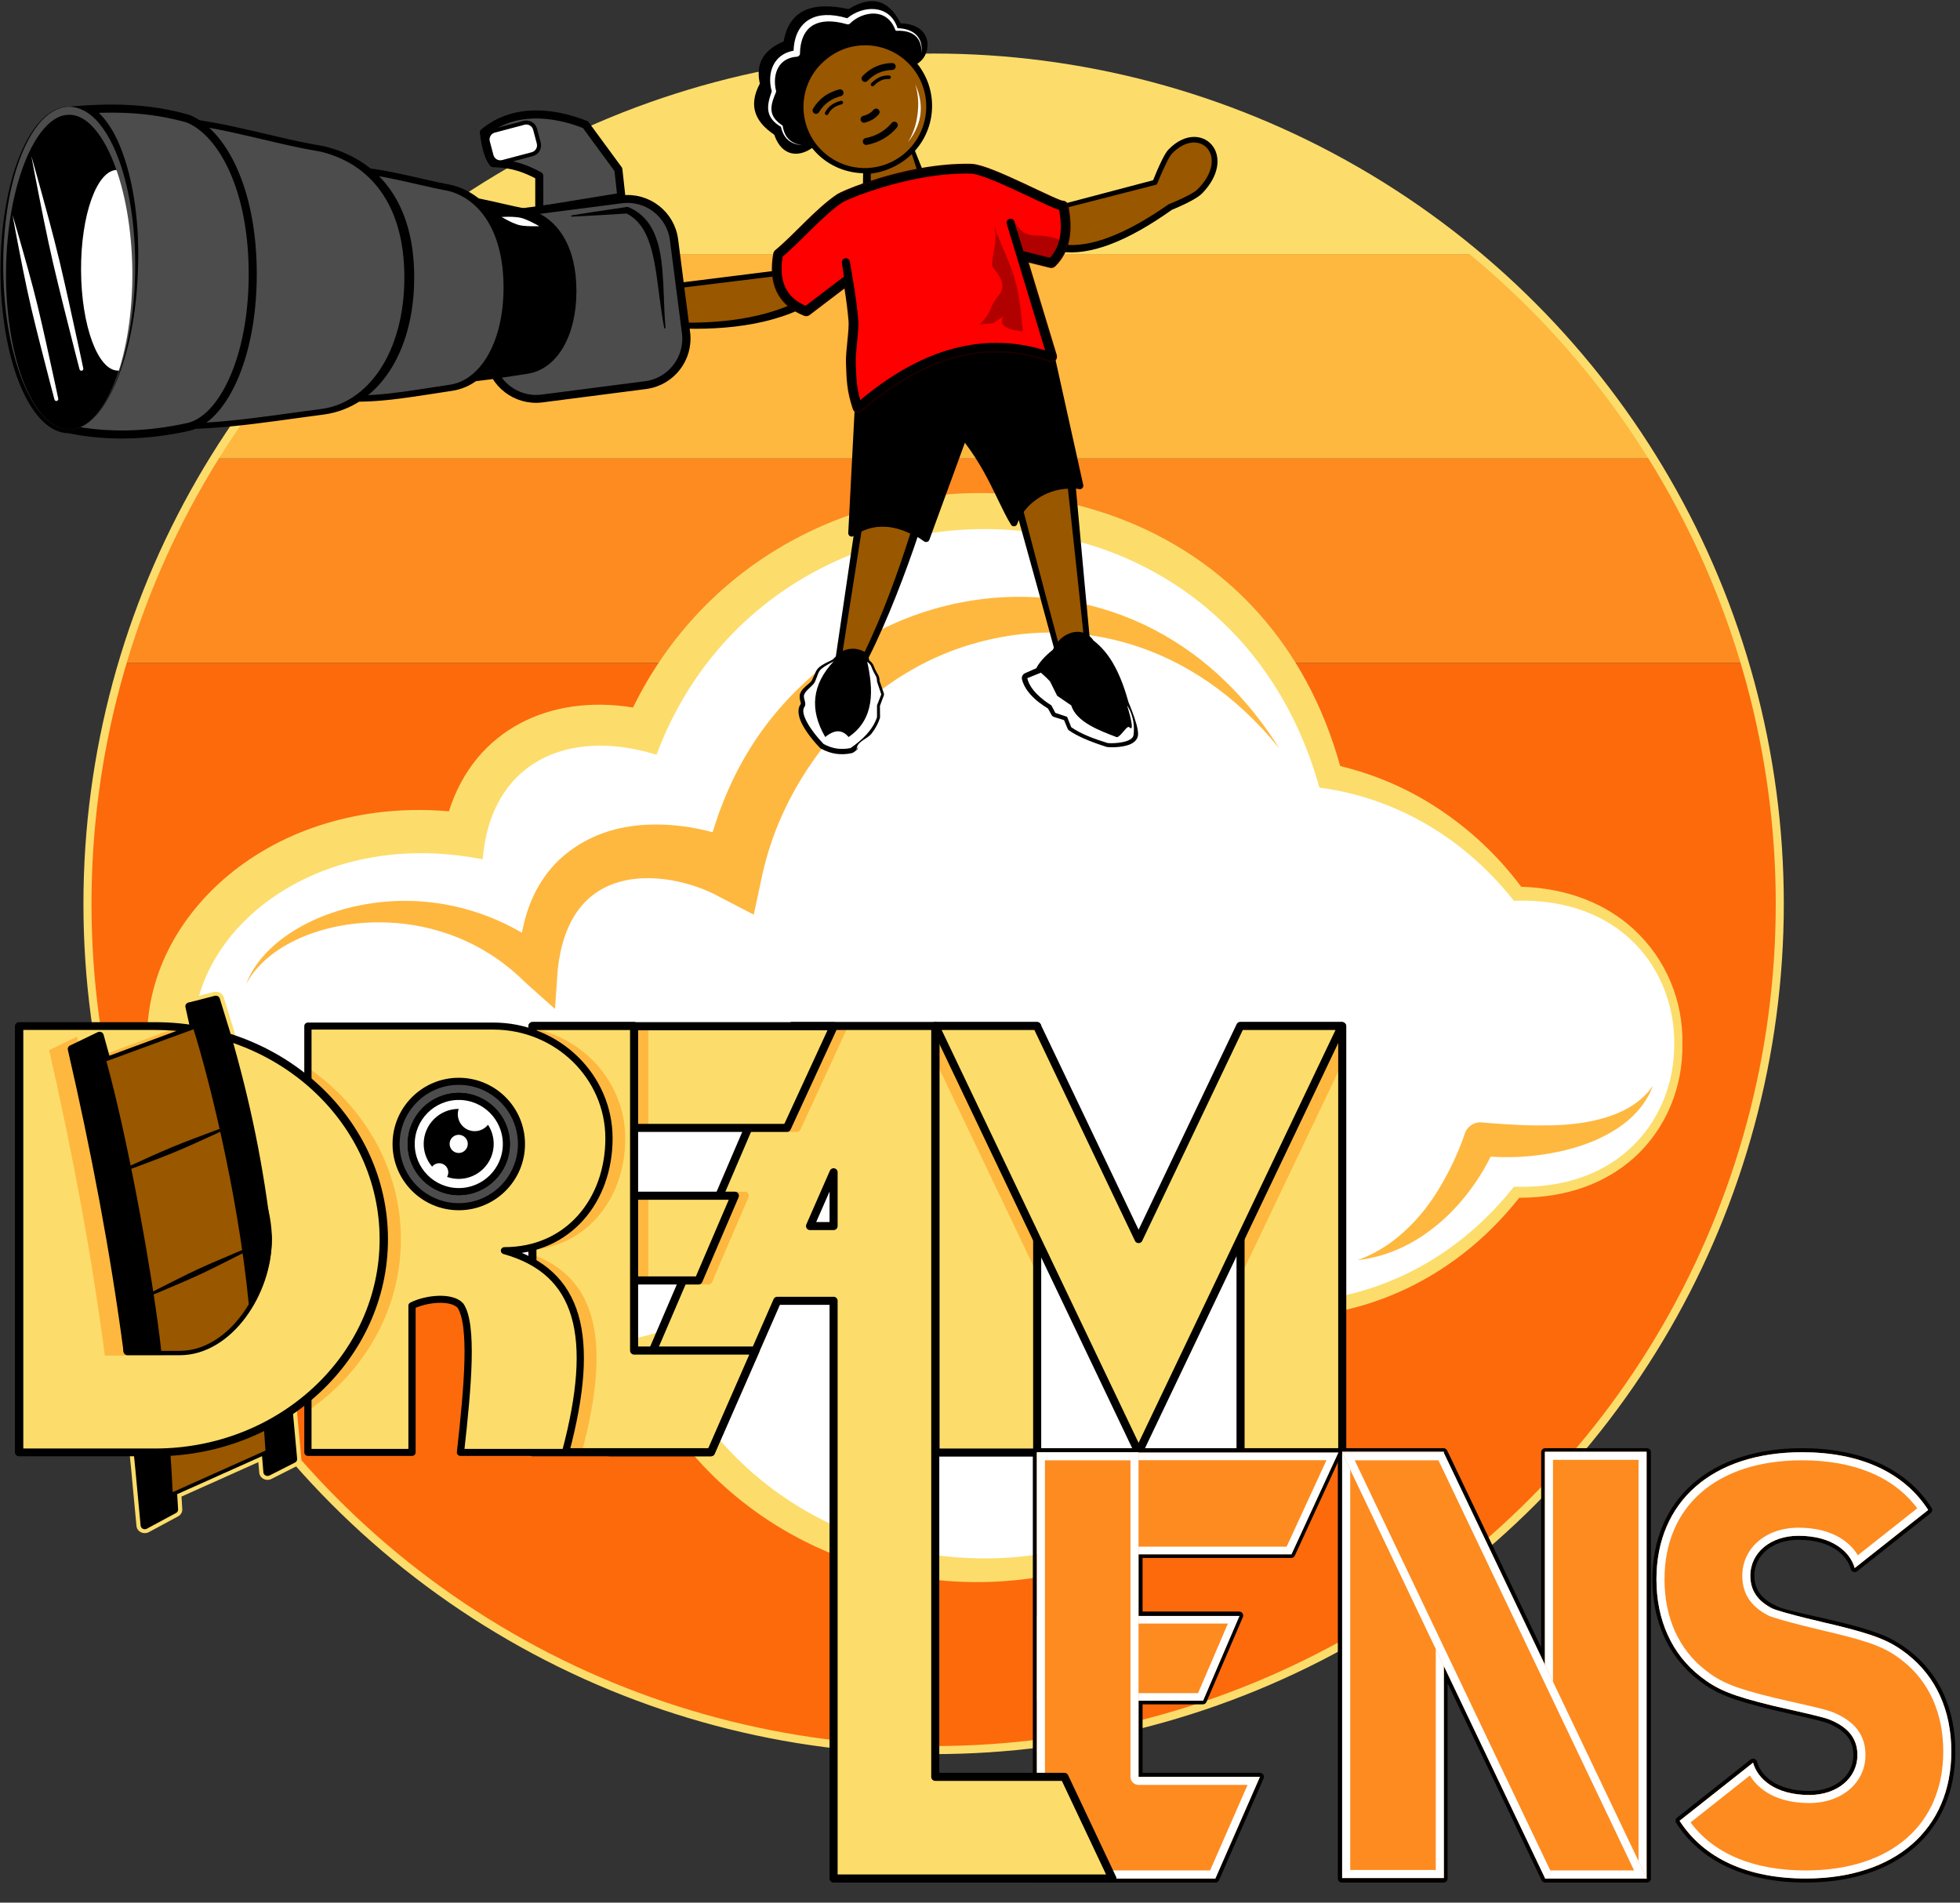<?xml version="1.0" encoding="UTF-8" standalone="no"?>
<!DOCTYPE svg PUBLIC "-//W3C//DTD SVG 1.1//EN" "http://www.w3.org/Graphics/SVG/1.1/DTD/svg11.dtd">
<svg width="100%" height="100%" viewBox="0 0 1702 1652" version="1.1" xmlns="http://www.w3.org/2000/svg" xmlns:xlink="http://www.w3.org/1999/xlink" xml:space="preserve" xmlns:serif="http://www.serif.com/" style="fill-rule:evenodd;clip-rule:evenodd;stroke-linecap:round;stroke-linejoin:round;stroke-miterlimit:1.5;">
    <rect x="0" y="0" width="1702" height="1652" fill="#333333" stroke="none"/>
    <g transform="matrix(1,0,0,1,-189,-215)">
        <g id="dream-lens-logo-id">
            <g id="sun-n-cloud-id">
                <g id="celestial-body-id">
                    <g id="sun-stripes-id">
                        <path id="sun-stripe3-id" d="M1704.62,790.502C1724.36,856.904 1734.96,927.224 1734.96,1000C1734.96,1405.63 1405.63,1734.96 1000,1734.96C594.367,1734.96 265.044,1405.63 265.044,1000C265.044,927.224 275.644,856.904 295.385,790.502L1704.62,790.502Z" style="fill:rgb(252,106,12);"/>
                        <path id="sun-stripe2-id" d="M1624.83,613.067C1658.85,667.839 1685.86,727.401 1704.62,790.502L295.385,790.502C314.143,727.401 341.155,667.839 375.166,613.067L1624.83,613.067Z" style="fill:rgb(253,139,32);"/>
                        <path id="sun-stripe1-id" d="M1470.61,435.633C1530.99,486.047 1583.16,545.961 1624.83,613.067L375.166,613.067C416.837,545.961 469.014,486.047 529.393,435.633L1470.61,435.633Z" style="fill:rgb(254,184,63);"/>
                        <path id="sun-stripe0-id" d="M529.393,435.633C656.92,329.15 821.033,265.044 1000,265.044C1178.97,265.044 1343.08,329.15 1470.61,435.633L529.393,435.633Z" style="fill:rgb(252,221,107);"/>
                    </g>
                    <g id="celestial-body-outline-id" transform="matrix(0.984,0,0,0.984,-110.519,15.493)">
                        <circle cx="1128.3" cy="1000.27" r="746.723" style="fill:none;stroke:rgb(252,221,107);stroke-width:7.11px;"/>
                    </g>
                </g>
                <g id="cloud-body-id">
                    <g id="cloud-outline-id" transform="matrix(0.897,0,0,0.897,114.988,137.808)">
                        <path d="M695.326,770.883C766.001,626.779 911.04,555.992 1052.47,563.907C1144.56,569.061 1235.62,606.58 1300.84,679.497C1335.97,718.781 1363.49,768.214 1379.91,827.568C1412.59,835.455 1444.52,848.805 1474.28,868.351C1503.86,887.782 1531.47,912.754 1555.14,944.37C1602.25,945.966 1638.02,961.882 1663.6,985.133C1695.7,1014.31 1711.99,1055.28 1711.21,1096.3C1711.94,1137.4 1695.97,1178.73 1663.5,1207.46C1637.52,1230.46 1600.86,1245.43 1553.24,1245.44C1528.92,1276.23 1500.97,1300.53 1471.02,1318.83C1439.43,1338.13 1405.57,1350.64 1371.22,1356.86C1324.44,1523.08 1190.15,1608 1051.95,1616.73C912.717,1625.53 769.541,1556.14 700.309,1413.2C658.434,1421.7 619.894,1416.74 589.043,1400.78C557.742,1384.57 533.535,1356.58 521.246,1316.42C471.353,1322.07 425.199,1315.97 385.099,1302.21C320.742,1280.12 272.292,1236.89 246.379,1186.85C238.993,1172.58 233.649,1157.62 229.986,1142.42C226.404,1127.57 224.855,1112.39 225.02,1097.2C224.521,1081.43 225.983,1065.65 229.497,1050.17C232.971,1034.88 238.274,1019.84 245.5,1005.43C270.955,954.674 319.526,910.807 384.077,887.714C423.241,873.702 468.29,867.081 517.087,871.371C529.782,831.243 554.477,803.081 585.954,786.268C616.307,770.055 654.075,764.22 695.326,770.883ZM314.116,1098.37C314.177,1097.03 314.177,1095.68 314.116,1094.34C313.662,1085.88 314.258,1077.38 316.003,1069.04C317.778,1060.55 320.551,1052.18 324.407,1044.14C340.265,1011.09 372.075,983.328 413.481,967.693C450.088,953.87 493.933,949.301 541.769,958.338C553.311,960.623 565.279,957.873 574.666,950.779C584.052,943.685 589.965,932.922 590.916,921.195C593.151,890.321 604.482,868.095 624.504,856.946C646.321,844.797 675.282,844.794 706.555,854.114C726.407,860.219 747.578,849.799 754.848,830.343C803.303,696.274 927.629,629.411 1049.48,633.118C1125.08,635.418 1199.41,664.84 1255.87,721.832C1290.02,756.313 1318.49,800.116 1336.02,855.091C1338.68,864.626 1346.78,871.649 1356.59,872.936C1389.99,875.567 1423.51,884.366 1455.08,900.941C1484.69,916.488 1512.59,938.158 1537.28,966.551C1540,969.989 1544.2,971.926 1548.58,971.767C1592.46,968.51 1627.06,979.279 1651.39,999.263C1680.9,1023.5 1695.22,1060.09 1695.42,1096.3C1695.26,1132.64 1680.69,1168.91 1651.48,1193.55C1627.2,1214.04 1592.8,1226.21 1548.47,1224.04C1545.07,1223.91 1541.82,1225.41 1539.71,1228.08C1515.52,1257.62 1487.86,1280.55 1458.34,1297.29C1426.39,1315.42 1392.23,1326.14 1357.94,1330.07C1352.26,1330.81 1347.56,1334.88 1346.02,1340.41C1300.22,1492.92 1176.25,1568.72 1050,1571.65C924.051,1574.58 796.131,1504.18 747.398,1365.15C741.601,1349.63 724.721,1341.33 708.893,1346.19C675.39,1355.71 644.531,1354.69 621.415,1341.42C600.021,1329.14 587.959,1305.17 585.984,1271.91C585.147,1261.59 579.943,1252.12 571.682,1245.87C563.421,1239.63 552.888,1237.21 542.731,1239.22C493.973,1247.78 449.497,1242.33 412.458,1227.8C370.746,1211.42 339.148,1182.66 323.528,1148.99C319.749,1140.85 317.189,1132.35 315.514,1123.77C313.875,1115.38 313.546,1106.85 314.116,1098.37Z" style="fill:rgb(252,221,107);"/>
                    </g>
                    <g id="cloud-id" transform="matrix(0.897,0,0,0.897,114.988,137.808)">
                        <path d="M269.58,1096.35C268.476,1071.94 273.834,1047.45 284.953,1024.79C322.323,948.618 424.764,893.105 549.784,917.857C557.376,824.327 631.32,789.92 718.091,816.608C828.763,520.439 1268.08,520.102 1359.81,848.445C1428.62,857.469 1496.49,892.853 1548.08,957.996C1652.36,954.213 1703.79,1025.56 1703.32,1096.35C1703.79,1167.15 1652.36,1238.49 1548.08,1234.71C1496.49,1299.85 1428.62,1335.24 1359.81,1344.26C1268.08,1672.6 828.763,1672.27 718.091,1376.1C631.32,1402.79 557.376,1368.38 549.784,1274.85C424.764,1299.6 322.323,1244.09 284.953,1167.92C273.834,1145.26 268.476,1120.76 269.58,1096.35Z" style="fill:white;"/>
                    </g>
                    <g id="cloud-accent1-id" transform="matrix(1.038,0,0,1,-34.059,-2.234)">
                        <path d="M811.073,939.842C821.395,904.292 836.84,872.329 856.947,845.211C898.213,789.56 956.701,752.786 1019.01,740.264C1114.02,721.172 1218.69,757.291 1285.02,866.869C1212.13,773.502 1113.73,750.114 1027.57,776.608C975.929,792.488 929.895,827.162 896.555,875.676C876.362,905.058 860.339,939.304 852.223,978.641L845.481,1011.39L816.841,995.965C795.493,983.627 758.46,973.223 728.054,984.633C704.689,993.401 686.24,1015.29 681.518,1058.5L679.19,1093.29L654.136,1070.06C620.249,1034.91 577.953,1019.67 538.45,1018.18C485.474,1016.2 437.87,1038.09 420.881,1071.56C434.439,1034.04 482.092,1004.88 538.043,1000.07C574.848,996.906 614.779,1004.83 651.528,1027.11C659.67,981.656 684.067,956.584 712.105,943.592C743.27,929.151 780.9,931.347 811.073,939.842Z" style="fill:rgb(254,184,63);"/>
                    </g>
                    <g id="cloud-accent0-id" transform="matrix(1,0,0,1,14.764,11.963)">
                        <path d="M1468.68,1207.28C1465.38,1213.99 1460.27,1223.23 1453.06,1233.26C1445.87,1243.27 1436.8,1254.05 1425.46,1263.86C1406.65,1280.14 1382.74,1293.8 1353.04,1297.17C1373.94,1289.71 1389.88,1277.11 1402.98,1263.08C1416.42,1248.67 1425.77,1232.69 1432.76,1219.03C1441.99,1201.02 1446.21,1187.24 1446.21,1187.24C1448.43,1180.76 1454.91,1176.74 1461.71,1177.64C1461.71,1177.64 1468.94,1178.35 1480.17,1179.08C1488.05,1179.59 1497.82,1180.13 1508.55,1180.21C1523.34,1180.32 1539.69,1179.85 1555.51,1176.6C1577.01,1172.18 1596.93,1163.82 1609.59,1145.84C1601.15,1168.22 1582.45,1182.84 1560.65,1192.58C1544.29,1199.89 1526.42,1203.88 1510.14,1206.02C1498.46,1207.56 1487.69,1207.86 1479.02,1207.73C1475.12,1207.67 1471.63,1207.5 1468.68,1207.28Z" style="fill:rgb(254,184,63);"/>
                    </g>
                </g>
            </g>
            <g id="dream-kid-id">
                <g id="l-leg-id">
                    <path d="M1119.49,635.879C1119.49,635.879 1133.45,776.075 1133.45,776.075C1128.34,765.985 1114.05,769.243 1108.11,782.704L1074.61,658.776C1084.5,644.131 1102.61,635.29 1119.49,635.879Z" style="fill:rgb(153,87,0);"/>
                    <path d="M1119.49,635.879C1119.49,635.879 1122.98,635.532 1122.98,635.532C1122.98,635.532 1127.04,680.655 1130.65,719.72C1133.41,749.542 1135.92,775.829 1135.92,775.829C1136.03,777.018 1135.29,778.122 1134.14,778.457C1133,778.791 1131.77,778.261 1131.23,777.196C1129.02,772.791 1124.54,771.707 1120.22,773.371C1116.35,774.864 1112.63,778.414 1110.3,783.673C1109.89,784.602 1108.94,785.172 1107.93,785.094C1106.91,785.017 1106.06,784.31 1105.79,783.33C1105.79,783.33 1099.51,760.103 1092.27,733.792C1082.78,699.329 1071.67,659.571 1071.67,659.571C1071.44,658.717 1071.59,657.804 1072.09,657.071C1077.22,649.336 1084.5,643.101 1092.72,638.824C1101.09,634.462 1110.45,632.166 1119.49,632.379L1119.62,632.381L1119.49,635.879ZM1116.35,639.351C1109.34,639.534 1102.19,641.393 1095.68,644.642C1088.75,648.103 1082.51,653.122 1077.92,659.382C1079.84,666.742 1089,701.741 1097.15,732.474C1102.08,751.043 1106.64,768.052 1108.92,776.495C1112.62,771.425 1117.58,768.502 1122.22,767.869C1125.07,767.48 1127.84,767.908 1130.24,769.209C1129.22,759.419 1127.26,740.671 1125.08,720.274C1121.58,687.38 1117.53,650.201 1116.35,639.351ZM1119.49,635.879L1119.48,636.225L1119.49,636.225L1119.49,635.879Z"/>
                </g>
                <g id="r-leg-id">
                    <path d="M983.681,676.603C972.492,711.151 957.797,750.933 940.956,784.783C934.427,780.274 926.986,778.917 917.453,784.783L934.255,674.358C950.139,665.849 967.853,668.118 983.681,676.603Z" style="fill:rgb(153,87,0);"/>
                    <path d="M983.681,676.603L985.335,673.518C977.01,669.137 968.206,666.385 959.41,665.826C950.359,665.25 941.311,666.961 932.783,671.609C931.917,672.073 931.32,672.917 931.172,673.889L914.888,784.393C914.736,785.392 915.177,786.388 916.02,786.946C916.862,787.504 917.952,787.523 918.813,786.993C922.661,784.632 926.11,783.547 929.288,783.491C933.034,783.426 936.355,784.81 939.452,786.961C940.084,787.398 940.874,787.538 941.618,787.346C942.361,787.155 942.984,786.65 943.326,785.962C951.804,769.166 959.732,750.894 967.023,732.54C974.439,713.871 981.192,695.119 987.011,677.682L983.681,676.603ZM979.459,678.353C972.834,675.077 965.901,672.961 958.942,672.415C951.558,671.836 944.152,673.014 937.088,676.421L920.809,780.131C923.78,778.895 926.564,778.324 929.186,778.267C933.027,778.184 936.552,779.204 939.853,781.001C947.59,764.981 954.86,747.731 961.461,730.378C968.175,712.728 974.194,694.974 979.459,678.353Z"/>
                </g>
                <g id="r-shoe-id">
                    <path d="M911.993,787.788L916.252,783.488L916.527,783.279C921.156,780.366 925.352,779.101 929.2,778.987C933.925,778.847 938.161,780.457 942.104,783.121C942.514,783.404 942.804,783.828 942.92,784.312L943.903,788.384C944.456,788.807 944.96,789.258 945.423,789.735C946.104,790.436 946.686,791.202 947.185,792.036L947.338,792.359C949.605,798.202 951.015,799.858 951.799,801.493C952.392,802.729 952.729,803.947 952.821,806.341L956.544,817.15C956.72,817.678 956.706,818.251 956.504,818.771L953.088,827.893L953.206,837.711C953.206,837.993 953.161,838.273 953.072,838.541C951.517,843.442 948.98,847.878 945.819,851.946C942.219,856.579 933.975,858.458 932.99,864.454C932.826,865.452 932.744,866.062 932.723,866.389C931.897,867.012 931.06,867.622 930.219,868.222C929.719,868.569 929.156,868.812 928.561,868.937C924,869.918 919.438,870.139 914.876,869.466C910.556,868.829 906.236,867.381 901.919,864.997C901.519,864.775 901.154,864.495 900.836,864.166C893.753,856.762 887.591,848.52 884.591,841.726C881.738,835.263 881.768,829.798 884.035,826.75C884.732,825.818 884.211,824.854 883.986,823.907C883.712,822.752 883.439,821.607 883.397,820.475C883.347,819.15 883.469,817.838 884.055,816.557C884.582,815.403 885.309,814.277 886.249,813.228C887.582,811.74 889.272,810.335 890.873,808.952C892.168,807.833 893.458,806.812 894.055,805.591C897.246,799.124 897.386,796.706 900.781,793.967C902.804,792.336 906.019,790.569 911.993,787.788ZM932.992,866.185C933.516,864.73 934.52,860.972 933.747,865.609C933.727,865.727 933.557,865.755 933.462,865.828L932.992,866.185C932.808,866.701 932.684,866.928 932.723,866.389L932.992,866.185ZM939.156,786C936.141,783.997 932.903,782.738 929.274,782.772C926.021,782.803 922.478,783.849 918.529,786.2L914.234,790.366L913.787,790.705C908.455,793.855 905.592,795.737 903.869,797.432C901.231,800.026 901.598,802.203 899.443,807.928C899.019,809.042 898.303,810.121 897.443,811.204C895.345,813.848 891.769,816.315 890.735,819.253C890.626,819.562 890.785,819.86 890.849,820.166C890.95,820.651 891.129,821.126 891.289,821.612C891.714,822.909 892.097,824.228 892.23,825.554C892.422,827.472 892.024,829.388 890.755,831.381C890.575,831.662 890.728,832.041 890.763,832.46C890.828,833.241 891.1,834.089 891.426,835.025C892.334,837.639 894.039,840.645 896.191,843.865C899.098,848.213 902.837,852.885 907.001,857.23C910.081,858.864 913.161,859.882 916.247,860.355C919.44,860.845 922.636,860.76 925.837,860.183L926.516,859.714L927.217,859.221C923.982,858.746 925.5,858.783 927.677,858.892L927.256,859.194L927.217,859.221L929.192,859.495C929.481,859.534 929.685,859.239 929.905,859.008C929.189,858.972 928.397,858.928 927.677,858.892L927.99,858.667C928.103,858.586 928.19,858.404 928.328,858.422L930.288,858.69C933.472,856.319 936.491,853.763 939.154,850.951C942.97,846.921 946.078,842.398 947.933,837.241L948.052,827.452C948.052,827.141 948.109,826.832 948.222,826.541L951.734,817.813L948.415,807.475C948.342,807.257 948.303,807.028 948.3,806.797C948.288,805.076 948.159,804.227 947.771,803.375C947.004,801.689 945.618,799.962 943.44,794.032C943.141,793.524 942.792,793.055 942.387,792.62C941.946,792.147 941.446,791.709 940.882,791.304C940.444,790.997 940.142,790.532 940.039,790.007C940.039,790.007 940.039,790.007 940.049,790.055L939.156,786Z"/>
                    <path d="M912.994,789.198C914.39,787.715 915.877,786.244 917.453,784.783C926.986,778.917 934.427,780.274 940.956,784.783C941.339,786.378 941.713,787.988 942.07,789.61L942.07,789.61C943.471,790.593 944.556,791.736 945.356,793.105C949.045,802.909 950.473,801.188 950.567,806.759L954.275,817.905L950.567,827.452L950.567,837.711C946.849,848.922 937.688,857.495 927.622,864.479C919.792,866.129 911.971,865.28 904.162,860.951C892.531,848.918 883.694,834.436 887.395,829.065C890.014,825.265 885.931,821.534 887.395,817.905C889.052,813.797 895.103,810.555 896.749,806.759C901.049,796.847 898.178,796.993 912.994,789.198Z"/>
                </g>
                <path id="r-sole-id" d="M912.994,789.198C894.196,809.148 891.678,831.053 905.617,854.934C914.701,847.539 920.963,849.102 925.879,854.934C949.038,839.236 947.275,813.254 942.07,789.61C943.471,790.593 944.556,791.736 945.356,793.105C949.045,802.909 950.473,801.188 950.567,806.759L954.275,817.905L950.567,827.452L950.567,837.711C946.849,848.922 937.688,857.495 927.622,864.479C919.792,866.129 911.971,865.28 904.162,860.951C892.531,848.918 883.694,834.436 887.395,829.065C890.014,825.265 885.931,821.534 887.395,817.905C889.052,813.797 895.103,810.555 896.749,806.759C901.049,796.847 898.178,796.993 912.994,789.198" style="fill:white;"/>
                <g id="l-shoe-id">
                    <path d="M1133.45,776.075C1150.96,787.632 1159.34,810.081 1164.54,826.411C1164.54,826.411 1174.11,846.798 1173.28,853.153C1172.44,859.558 1157.09,860.769 1150.88,860.168C1139.61,856.696 1127.72,852.399 1119.21,846.395L1115.66,837.387L1105.4,833.942L1101.98,827.462C1093.96,822.372 1083.47,814.231 1081.06,803.823L1092.86,799.053C1093.36,797.423 1095.97,791.678 1108.11,782.704C1114.05,769.243 1128.34,765.985 1133.45,776.075Z"/>
                    <path d="M1103.31,779.068C1107.42,769.984 1114.91,764.969 1121.68,763.822C1128.31,762.698 1134.57,765.162 1138.67,771.252C1145.37,776.385 1150.76,782.902 1155.06,790.103C1161.84,801.464 1166.05,814.314 1169,824.838C1169.88,826.913 1173.71,836.088 1175.8,843.623C1176.93,847.737 1177.53,851.439 1177.18,853.664C1176.65,857.101 1173.89,859.964 1169.51,861.597C1163.68,863.767 1154.98,864.124 1150.55,863.619C1150.32,863.596 1150.09,863.55 1149.86,863.481C1143.18,861.368 1136.31,858.921 1129.99,856.107C1125.35,854.036 1120.99,851.775 1117.25,849.177C1116.71,848.794 1116.29,848.262 1116.05,847.645L1113.01,840.27L1104.21,837.495C1103.3,837.189 1102.54,836.544 1102.09,835.694L1099.08,830.244C1094.04,827.152 1088.27,822.983 1083.77,817.939C1080.33,814.088 1077.7,809.693 1076.45,804.89C1075.92,802.622 1077.12,800.31 1079.28,799.437L1088.88,795.226C1089.71,793.509 1091.21,791.057 1093.93,787.933C1096.07,785.464 1099.09,782.509 1103.31,779.068ZM1151.52,856.738C1154.25,856.92 1158.63,856.701 1162.61,855.848C1164.45,855.455 1166.19,854.912 1167.61,854.188C1168.46,853.747 1169.29,853.396 1169.37,852.643C1169.58,850.671 1168.35,847.187 1166.97,843.505C1164.24,836.192 1160.27,828.416 1160.27,828.416L1160.05,827.844C1156.64,818.34 1152.03,806.674 1144.97,796.665C1140.84,790.818 1135.78,785.647 1129.59,781.918C1128.58,781.247 1127.75,780.323 1127.2,779.236C1126.15,776.953 1123.89,776.3 1121.66,777.078C1118.52,778.174 1115.46,780.915 1113.46,785.067C1113.05,785.996 1112.4,786.802 1111.58,787.406C1108.06,789.834 1105.35,791.98 1103.3,793.876C1099.39,797.482 1098.03,799.683 1097.73,800.553C1097.28,802.021 1096.19,803.208 1094.77,803.783L1086.94,806.684C1087.83,808.668 1089.04,810.542 1090.44,812.295C1094.36,817.178 1099.62,821.203 1104.06,824.182C1104.63,824.544 1105.1,825.049 1105.41,825.646L1108.07,830.915L1116.79,834.026C1117.78,834.359 1118.58,835.113 1118.96,836.086L1122.03,844.207C1125.19,846.379 1128.81,848.337 1132.68,850.06C1138.64,852.709 1145.18,854.834 1151.52,856.738Z"/>
                </g>
                <path id="l-sole-id" d="M1167.71,827.462C1173.77,836.628 1174.17,846.796 1173.33,853.201C1172.49,859.606 1157.09,860.769 1150.88,860.168C1139.61,856.696 1127.72,852.399 1119.21,846.395L1115.66,837.387L1105.4,833.942L1101.98,827.462C1093.96,822.372 1083.47,814.231 1081.06,803.823L1092.86,799.053C1097.76,803.456 1097.76,803.456 1100.77,806.579L1107.02,819.14L1119.21,827.462C1123.71,842.123 1144.49,849.609 1158.8,855.071C1162.14,854.939 1167.64,844.454 1169.59,846.395C1175.21,852.022 1168.65,830.401 1167.71,827.462Z" style="fill:white;"/>
                <g id="shorts-id">
                    <path d="M932.255,566.304L932.291,566.271C958.345,543.708 984.72,527.955 1011.42,519.759C1041.46,510.538 1071.93,510.847 1102.88,521.815C1103.85,522.161 1104.58,522.984 1104.8,523.993L1129.66,636.091C1129.88,637.086 1129.59,638.124 1128.87,638.848C1128.15,639.573 1127.12,639.886 1126.12,639.678C1125.02,639.448 1123.9,639.268 1122.78,639.135C1121.66,639.002 1120.53,638.916 1119.39,638.877C1111.36,638.597 1103.04,640.595 1095.56,644.405C1088.23,648.141 1081.71,653.623 1077.1,660.455C1076.1,661.932 1075.19,663.472 1074.39,665.071C1073.59,666.653 1072.89,668.291 1072.3,669.984C1071.92,671.081 1070.94,671.858 1069.78,671.98C1068.63,672.102 1067.51,671.546 1066.9,670.554C1059.08,657.677 1052.86,641.59 1042.83,623.805C1038.42,615.972 1033.26,607.805 1026.87,599.438L996.04,683.653C995.717,684.537 994.996,685.219 994.095,685.492C993.194,685.766 992.216,685.601 991.455,685.046C989.98,683.97 988.478,682.948 986.953,681.984C985.412,681.01 983.848,680.096 982.264,679.247C974.793,675.242 966.886,672.676 958.963,672.113C951.062,671.552 943.149,672.996 935.672,677.002C934.761,677.49 933.857,678.016 932.961,678.58C932.085,679.131 931.216,679.719 930.355,680.344C929.42,681.023 928.177,681.105 927.161,680.553C926.145,680.002 925.536,678.916 925.596,677.762L931.259,568.384L931.263,568.336L931.264,568.324L931.265,568.306L931.271,568.23L931.277,568.187L931.277,568.181L931.279,568.169L931.291,568.079L931.298,568.037C931.331,567.844 931.381,567.658 931.448,567.481L931.495,567.364L931.501,567.35L931.502,567.346L931.519,567.311L931.555,567.23L931.559,567.222L931.563,567.214L931.604,567.136L931.622,567.101L931.624,567.097L931.631,567.084L931.695,566.975C931.794,566.813 931.909,566.659 932.041,566.515L932.07,566.484L932.134,566.419L932.142,566.41L932.146,566.406L932.177,566.375L932.234,566.324L932.247,566.311L932.255,566.304ZM1099.31,526.926C1070.17,516.946 1041.48,516.809 1013.18,525.495C987.531,533.368 962.221,548.463 937.185,569.975L931.89,672.236C932.205,672.057 932.521,671.883 932.839,671.713C941.363,667.147 950.381,665.489 959.388,666.128C968.126,666.749 976.858,669.542 985.098,673.959C986.808,674.875 988.496,675.861 990.158,676.912C990.689,677.247 991.217,677.589 991.743,677.938L1023.08,592.319C1023.45,591.304 1024.34,590.568 1025.41,590.391C1026.47,590.214 1027.55,590.624 1028.23,591.465C1036.41,601.585 1042.76,611.456 1048.06,620.859C1056.75,636.28 1062.57,650.424 1069.07,662.291C1069.98,660.492 1071,658.76 1072.13,657.097C1077.31,649.428 1084.61,643.254 1092.84,639.06C1101.23,634.782 1110.58,632.566 1119.6,632.88C1120.69,632.918 1121.78,632.993 1122.86,633.107L1099.31,526.926Z"/>
                    <path d="M934.255,568.539L928.592,677.917C930.449,676.568 932.339,675.384 934.255,674.358C950.139,665.849 967.853,668.118 983.681,676.603C986.953,678.357 990.145,680.377 993.223,682.622L1025.9,593.35C1049.4,622.437 1057.59,649.432 1069.47,668.997C1070.74,665.345 1072.49,661.926 1074.61,658.776C1084.5,644.131 1102.61,635.29 1119.49,635.879C1121.94,635.964 1124.37,636.248 1126.74,636.741L1101.87,524.643C1044.42,504.282 988.666,521.418 934.255,568.539"/>
                </g>
                <g id="l-arm-id">
                    <path d="M1110.27,430.294C1138.62,434.587 1173.21,417.35 1205.24,394.751C1205.24,394.751 1225.44,386.781 1231.05,381.023C1261.39,349.861 1231.05,320.034 1205.24,346.53C1200.61,351.287 1191.96,373.356 1191.96,373.356L1111.76,394.218C1114.52,407.907 1114.46,420.17 1110.27,430.294Z" style="fill:rgb(153,87,0);"/>
                    <path d="M1110.27,430.294L1108.61,429.604C1110.74,424.408 1111.72,418.631 1111.78,412.379C1111.84,406.801 1111.15,400.851 1109.87,394.598C1109.67,393.596 1110.29,392.611 1111.28,392.354L1190.31,371.501C1191.49,368.531 1195.01,359.834 1198.44,353.1C1200.28,349.477 1202.13,346.412 1203.58,344.912C1218.86,329.104 1235.7,331.984 1242.76,342.777C1248.69,351.851 1248.04,367.231 1232.94,382.87C1230.84,385.042 1226.85,387.551 1222.52,389.844C1215.77,393.417 1208.21,396.536 1206.58,397.199C1188.67,409.93 1169.96,420.966 1151.97,427.567C1137.18,432.992 1122.85,435.412 1109.79,433.494L1110.27,433.494L1110.27,430.294ZM1113.24,427.421C1124.66,428.665 1137.08,426.407 1149.9,421.835C1167.58,415.525 1186,404.819 1203.64,392.487C1203.83,392.36 1204.02,392.254 1204.23,392.173C1204.23,392.173 1212.62,388.905 1220.02,385.067C1223.79,383.111 1227.32,381.043 1229.15,379.177C1242.07,366.021 1243.58,353.202 1238.61,345.466C1232.95,336.668 1219.39,335.422 1206.9,348.149C1205.3,349.783 1203.23,353.637 1201.19,357.823C1197.48,365.43 1194.02,374.164 1194.02,374.164C1193.76,374.823 1193.2,375.319 1192.51,375.497L1113.99,395.635C1115.32,402.94 1115.83,409.83 1115.34,416.198C1115.04,420.145 1114.35,423.893 1113.24,427.421Z"/>
                </g>
                <g id="r-arm-id">
                    <path d="M881.428,480.778C870.666,474.231 865.28,464.532 864.362,452.215L758.378,465.358L739.39,442.149C734.875,445.472 732.962,449.652 736.775,455.714C742.875,461.521 737.249,459.514 739.39,463.977C739.839,464.912 724.401,465.358 712.731,467.91C683.746,474.249 700.92,526.084 752.69,495.758C796.387,500.449 845.644,497.691 881.428,480.778Z" style="fill:rgb(153,87,0);"/>
                    <path d="M737.423,459.701C737.116,459.285 736.358,458.314 735.276,457.289C735.145,457.164 735.03,457.024 734.934,456.872C732.761,453.433 732.224,450.465 732.716,447.896C733.272,444.997 735.192,442.509 738.084,440.374C739.029,439.678 740.353,439.845 741.096,440.753L759.329,462.974L864.07,449.856C864.715,449.776 865.365,449.964 865.868,450.376C866.372,450.789 866.684,451.389 866.732,452.038C867.17,457.825 868.644,462.999 871.293,467.486C873.912,471.923 877.681,475.679 882.684,478.714L883.247,478.714C884.347,479.176 884.991,480.017 884.923,480.905C884.855,481.792 884.088,482.583 882.924,482.962L882.924,483.942C864.125,492.616 841.751,497.486 818.4,499.433C796.786,501.235 774.34,500.554 753.174,498.13C733.148,509.433 718.155,508.882 708.802,503.664C698.824,498.097 695.118,487.228 697.898,478.524C699.743,472.747 704.387,467.812 712.299,465.933C720.985,463.987 731.753,463.179 736.583,462.523L736.782,462.494C736.694,461.127 737.149,460.153 737.423,459.701ZM739.087,445.264C738.024,446.294 737.275,447.421 737.019,448.73C736.7,450.356 737.174,452.187 738.49,454.349C740.909,456.701 741.633,458.127 741.812,459.028C741.998,459.966 741.821,460.682 741.484,461.351C741.302,461.713 740.835,462.004 741.332,463.045C741.763,463.949 741.899,465.253 740.214,466.097C739.79,466.309 738.721,466.58 737.145,466.782C732.378,467.395 721.749,468.056 713.164,469.888C706.725,471.176 702.668,474.925 701.132,479.574C698.747,486.795 702.263,495.806 710.642,500.301C719.338,504.966 733.151,504.746 751.526,493.771L752.935,493.468C774.018,495.539 796.384,495.857 817.867,493.67C838.603,491.559 858.506,487.111 875.582,479.618C872.084,476.79 869.294,473.546 867.163,469.918C864.551,465.471 862.928,460.441 862.236,454.87L758.654,467.588C757.888,467.683 757.127,467.379 756.638,466.781L739.087,445.264Z"/>
                </g>
                <g id="neck-id">
                    <path d="M981.147,344.453C979.22,346.578 977.105,348.581 974.805,350.439C965.051,358.315 953.446,362.375 941.803,362.81L941.803,378.327C958.996,371.704 974.267,369.178 988.938,365.946L981.147,344.453Z" style="fill:rgb(153,87,0);"/>
                    <path d="M982.7,343.89C982.503,343.346 982.034,342.944 981.466,342.832C980.897,342.72 980.312,342.914 979.923,343.344C978.937,344.341 977.905,345.3 976.829,346.231C975.773,347.145 974.673,348.018 973.531,348.862C968.796,352.39 963.66,354.968 958.351,356.751C952.918,358.577 947.297,359.506 941.681,359.548C939.927,359.614 938.539,361.055 938.539,362.81L938.308,378.327C938.308,379.479 938.875,380.557 939.825,381.209C940.775,381.861 941.984,382.003 943.059,381.589C949.349,379.085 955.393,377.199 961.216,375.527C971.094,372.69 980.377,370.585 989.457,368.302C990.135,368.152 990.716,367.718 991.051,367.109C991.386,366.501 991.442,365.778 991.205,365.125L982.7,343.89ZM980.475,347.725C980.108,348.123 979.734,348.517 979.354,348.907C978.312,349.979 977.219,351.011 976.078,352.016C971.238,356.247 965.898,359.523 960.266,361.859C955.376,363.886 950.271,365.16 945.111,365.775L945.225,373.394C950.132,371.713 954.885,370.324 959.535,369.191C968.666,366.966 977.34,365.62 985.795,364.078L980.475,347.725Z"/>
                </g>
                <path id="shirt-outline-id" d="M1111.76,394.218C1115.77,414.129 1113.85,430.996 1101.87,442.703L1074.96,436.018L1066.58,408.393L1101.87,524.643C1044.42,504.282 988.666,521.418 934.255,568.539C929.179,553.156 929.179,544.865 928.592,530.453C928.177,520.268 931.575,502.052 930.806,493.171C929.059,473.023 925.775,456.468 923.522,442.703L925.66,456.686L889.064,484.535C867.871,476.158 861.259,459.234 865.381,436.018C882.171,422.15 900.344,400.2 918.596,387.828C920.377,386.621 929.613,382.458 943.267,377.826C956.127,373.464 972.905,368.687 991.066,365.573C1004.37,363.292 1018.41,361.903 1032.2,362.223C1047.95,362.589 1107.21,395.405 1111.76,394.218Z" style="fill:none;stroke:rgb(24,0,0);stroke-width:10px;"/>
                <path id="shirt-id" d="M1111.76,394.218C1114.52,407.907 1114.46,420.17 1110.27,430.294C1108.37,434.895 1105.62,439.045 1101.87,442.703L1074.96,436.018L1066.58,408.393L1101.87,524.643C1044.42,504.282 988.666,521.418 934.255,568.539C929.179,553.156 929.179,544.865 928.592,530.453C928.177,520.268 931.575,502.052 930.806,493.171C929.059,473.023 925.775,456.468 923.522,442.703L925.66,456.686L889.064,484.535C886.268,483.43 883.725,482.176 881.428,480.778C870.666,474.231 865.28,464.532 864.362,452.215C863.991,447.232 864.35,441.822 865.381,436.018C882.171,422.15 900.344,400.2 918.596,387.828C920.377,386.621 929.613,382.458 943.267,377.826C956.127,373.464 972.905,368.687 991.066,365.573C1004.37,363.292 1018.41,361.903 1032.2,362.223C1047.95,362.589 1107.21,395.405 1111.76,394.218Z" style="fill:rgb(255,0,0);"/>
                <clipPath id="_clip1">
                    <path id="shirt-id1" serif:id="shirt-id" d="M1111.76,394.218C1114.52,407.907 1114.46,420.17 1110.27,430.294C1108.37,434.895 1105.62,439.045 1101.87,442.703L1074.96,436.018L1066.58,408.393L1101.87,524.643C1044.42,504.282 988.666,521.418 934.255,568.539C929.179,553.156 929.179,544.865 928.592,530.453C928.177,520.268 931.575,502.052 930.806,493.171C929.059,473.023 925.775,456.468 923.522,442.703L925.66,456.686L889.064,484.535C886.268,483.43 883.725,482.176 881.428,480.778C870.666,474.231 865.28,464.532 864.362,452.215C863.991,447.232 864.35,441.822 865.381,436.018C882.171,422.15 900.344,400.2 918.596,387.828C920.377,386.621 929.613,382.458 943.267,377.826C956.127,373.464 972.905,368.687 991.066,365.573C1004.37,363.292 1018.41,361.903 1032.2,362.223C1047.95,362.589 1107.21,395.405 1111.76,394.218Z"/>
                </clipPath>
                <g clip-path="url(#_clip1)">
                    <path d="M1070.62,407.332C1070.62,407.332 1073.77,419.517 1088.91,419.517C1106.83,419.517 1111.91,425.519 1111.91,425.519L1102,442.581L1077.48,433.91L1070.62,407.332Z" style="fill:rgb(177,0,0);"/>
                    <path d="M1052.49,411.102C1055.04,427.722 1051.21,431.304 1050.34,445.022C1050.14,448.18 1065.86,459.737 1056.45,471.149C1046.59,483.127 1052.49,483.127 1039.48,497.256C1043.93,495.483 1049.94,496.632 1052.49,494.959C1072.88,481.585 1041.5,499.321 1077.48,502.768C1076.16,494.612 1075.77,484.005 1073.42,471.149C1072.57,466.49 1071.46,461.536 1069.96,456.297C1066.06,442.719 1057.28,426.677 1052.49,411.102Z" style="fill:rgb(177,0,0);"/>
                </g>
                <path id="shirt-id2" serif:id="shirt-id" d="M1111.76,394.218C1114.52,407.907 1114.46,420.17 1110.27,430.294C1108.37,434.895 1105.62,439.045 1101.87,442.703L1074.96,436.018L1066.58,408.393L1101.87,524.643C1044.42,504.282 988.666,521.418 934.255,568.539C929.179,553.156 929.179,544.865 928.592,530.453C928.177,520.268 931.575,502.052 930.806,493.171C929.059,473.023 925.775,456.468 923.522,442.703L925.66,456.686L889.064,484.535C886.268,483.43 883.725,482.176 881.428,480.778C870.666,474.231 865.28,464.532 864.362,452.215C863.991,447.232 864.35,441.822 865.381,436.018C882.171,422.15 900.344,400.2 918.596,387.828C920.377,386.621 929.613,382.458 943.267,377.826C956.127,373.464 972.905,368.687 991.066,365.573C1004.37,363.292 1018.41,361.903 1032.2,362.223C1047.95,362.589 1107.21,395.405 1111.76,394.218Z" style="fill:none;stroke:black;stroke-width:7px;"/>
                <g id="head0-id">
                    <g id="face-id" transform="matrix(0.896,-0.723,0.723,0.896,-122.36,690.298)">
                        <circle cx="926.979" cy="320.468" r="48.599" style="fill:rgb(153,87,0);"/>
                        <path d="M926.979,269.02C912.839,269.176 900.09,275.028 890.904,284.393C881.784,293.69 876.15,306.43 876.266,320.468C876.323,334.442 882.058,347.058 891.235,356.212C900.404,365.356 913.019,371.062 926.979,371.082C940.969,371.141 953.656,365.498 962.876,356.365C972.128,347.199 977.878,334.507 977.951,320.468C978.035,306.371 972.365,293.577 963.175,284.272C953.943,274.924 941.142,269.113 926.979,269.02ZM926.979,274.718C939.638,274.635 951.143,279.697 959.498,287.949C967.898,296.244 973.13,307.743 973.205,320.468C973.271,333.252 968.144,344.863 959.798,353.288C951.42,361.745 939.812,366.998 926.979,367.053C914.116,367.071 902.432,361.889 894.006,353.441C885.589,345.002 880.441,333.318 880.493,320.468C880.599,307.683 885.871,296.133 894.338,287.827C902.738,279.588 914.295,274.578 926.979,274.718Z"/>
                    </g>
                    <path id="face-glare" d="M983.782,288.154C985.4,293.291 986.155,298.478 986.328,303.645C986.444,307.112 986.228,310.548 985.801,313.971C985.377,317.382 984.754,320.769 983.777,324.114C982.339,329.043 980.307,333.874 977.434,338.477C980.884,334.168 983.642,329.581 985.541,324.715C986.862,321.33 987.816,317.837 988.268,314.282C988.723,310.713 988.679,307.089 988.243,303.497C987.61,298.273 986.047,293.145 983.782,288.154Z" style="fill:white;"/>
                    <g id="mouth-0-id" transform="matrix(1,0,0,1,6.96,-0.614)">
                        <path d="M934.849,341.418C940.117,340.355 944.911,338.569 949.204,336.106C953.689,333.533 957.628,330.221 960.984,326.208C962.046,324.938 961.878,323.045 960.608,321.983C959.338,320.92 957.444,321.089 956.382,322.359C953.486,325.822 950.088,328.682 946.218,330.902C942.465,333.055 938.269,334.607 933.662,335.536C932.039,335.864 930.987,337.447 931.315,339.07C931.642,340.693 933.225,341.745 934.849,341.418Z"/>
                    </g>
                    <g id="r-eye-closed-id" transform="matrix(-0.836,0.549,0.549,0.836,1551.46,-467.94)">
                        <path d="M951.848,298.357C957.301,296.473 962.552,296.296 967.513,299.183" style="fill:none;stroke:black;stroke-width:3.12px;"/>
                    </g>
                    <g id="r-brow-id" transform="matrix(-0.199,0.98,0.98,0.199,794.256,-648.033)">
                        <path d="M897.3,308.216C899.237,304.207 901.927,300.151 905.761,296.64C908.99,293.683 913.029,291.109 918.128,289.289C919.687,288.732 921.405,289.546 921.962,291.105C922.519,292.665 921.705,294.382 920.145,294.939C915.889,296.459 912.509,298.596 909.813,301.065C906.584,304.022 904.334,307.449 902.703,310.826C901.982,312.317 900.187,312.943 898.696,312.222C897.206,311.502 896.58,309.707 897.3,308.216Z"/>
                    </g>
                    <g id="l-eye-closed-id" transform="matrix(0.893,-0.449,0.449,0.893,-37.288,449.327)">
                        <path d="M951.848,298.357C957.301,296.473 962.552,296.296 967.513,299.183" style="fill:none;stroke:black;stroke-width:3.12px;"/>
                    </g>
                    <g id="l-brow-id" transform="matrix(0.948,0.318,-0.318,0.948,185.35,-296.481)">
                        <path d="M902.703,310.826C904.334,307.449 906.584,304.022 909.813,301.065C912.509,298.596 915.889,296.459 920.145,294.939C921.705,294.382 922.519,292.665 921.962,291.105C921.405,289.546 919.687,288.732 918.128,289.289C913.029,291.109 908.99,293.683 905.761,296.64C901.927,300.151 899.237,304.207 897.3,308.216C896.58,309.707 897.206,311.502 898.696,312.222C900.187,312.943 901.982,312.317 902.703,310.826Z"/>
                    </g>
                    <g id="nose-id" transform="matrix(1,0,0,1,1.841,-1.064)">
                        <path d="M938.179,322.522C940.559,321.938 942.752,321.072 944.744,319.905C946.802,318.7 948.647,317.175 950.259,315.298C951.337,314.042 951.193,312.146 949.937,311.068C948.681,309.989 946.786,310.133 945.707,311.389C944.539,312.749 943.203,313.854 941.712,314.728C940.208,315.609 938.547,316.254 936.75,316.694C935.142,317.089 934.156,318.714 934.551,320.323C934.945,321.931 936.571,322.916 938.179,322.522Z"/>
                    </g>
                    <path id="hair-id" d="M983.184,271.764C983.184,271.764 989.154,269.121 992.113,263.384C997.923,252.118 993.693,235.757 971.026,235.213C959.989,213.188 944.38,211.55 925.864,222.875C894.987,216.228 874.307,223.079 869.518,250.965C849.444,259.476 845.593,272.54 848.817,287.59C838.163,307.628 845.541,321.276 861.319,331.947C868.153,351.764 883.718,351.958 896.129,342.06C876.73,318.036 880.485,282.783 904.509,263.384C928.532,243.985 963.786,247.74 983.184,271.764Z"/>
                    <path id="hair-glare-id" d="M924.707,230.828C931.131,225.456 940.485,222 949.097,222.977C957.275,223.905 964.846,228.66 968.4,239.453C975.161,239.695 980.676,241.503 984.352,244.973C988.202,248.607 990.057,254.053 989.087,261.445C989.534,254.269 987.498,249.119 983.562,245.868C979.772,242.738 974.235,241.423 967.565,241.745C967.061,241.753 966.61,241.434 966.449,240.956C962.879,231.304 956.068,227.254 948.763,226.813C940.831,226.333 932.375,230.076 927.066,235.457C926.412,236.091 925.467,236.322 924.594,236.062C911.508,232.37 902.057,233.022 895.506,236.629C891.261,238.967 888.336,242.574 886.455,246.955C884.624,251.219 883.734,256.178 883.674,261.445C883.674,262.898 882.559,264.109 881.111,264.229C873.121,264.742 867.741,268.407 864.793,273.721C861.673,279.347 861.137,286.656 862.9,293.9C863.003,294.285 862.979,294.693 862.832,295.063C860.184,301.213 858.447,306.383 858.962,311.062C859.474,315.711 862.224,319.799 868.329,323.871C868.529,323.996 868.668,324.2 868.71,324.433C869.413,329.032 870.994,332.947 873.915,335.85C876.594,338.513 880.368,340.328 885.577,341.068C880.202,340.668 876.228,339.04 873.315,336.494C870.112,333.693 868.201,329.78 867.142,325.122C860.233,321.023 857.113,316.544 856.251,311.44C855.418,306.511 856.788,300.924 859.178,294.313C856.918,286.233 857.33,277.994 860.581,271.5C863.716,265.236 869.479,260.554 878.112,259.014C878.279,253.824 879.189,248.924 880.976,244.637C883.334,238.976 887.179,234.34 892.682,231.413C900.023,227.506 910.505,226.632 924.707,230.828Z" style="fill:white;"/>
                </g>
                <path id="flash-body-id" d="M609.195,330.031C634.364,309.11 667.783,311.6 697.398,323.22L725.975,362.177L728.59,385.906L657.296,397.515L657.296,367.722C639.607,358.027 628.349,357.213 617.279,356.657C613.351,351.876 610.689,342.89 609.195,330.031Z" style="fill:rgb(76,76,76);stroke:black;stroke-width:7px;stroke-miterlimit:3;"/>
                <g id="flash-bulb-id" transform="matrix(0.967,-0.256,0.256,0.967,-69.484,171.663)">
                    <path d="M657.3,335.376C657.3,331.972 654.536,329.209 651.132,329.209L624.525,329.209C621.121,329.209 618.357,331.972 618.357,335.376L618.357,347.711C618.357,351.115 621.121,353.879 624.525,353.879L651.132,353.879C654.536,353.879 657.3,351.115 657.3,347.711L657.3,335.376Z" style="fill:none;stroke:black;stroke-width:7px;stroke-miterlimit:3;"/>
                    <path d="M657.3,335.376C657.3,331.972 654.536,329.209 651.132,329.209L624.525,329.209C621.121,329.209 618.357,331.972 618.357,335.376L618.357,347.711C618.357,351.115 621.121,353.879 624.525,353.879L651.132,353.879C654.536,353.879 657.3,351.115 657.3,347.711L657.3,335.376Z" style="fill:white;"/>
                </g>
                <g id="camera-body-id" transform="matrix(1.209,-0.156,0.149,1.155,-223.877,35.69)">
                    <path d="M771.435,439.704C771.435,420.434 756.488,404.788 738.078,404.788L663.697,404.788C645.287,404.788 630.34,420.434 630.34,439.704L630.34,509.537C630.34,528.807 645.287,544.453 663.697,544.453L738.078,544.453C756.488,544.453 771.435,528.807 771.435,509.537L771.435,439.704Z" style="fill:rgb(76,76,76);stroke:black;stroke-width:5.87px;stroke-miterlimit:3;"/>
                </g>
                <path d="M733.132,400.393C729.66,400.615 716.559,401.446 704.974,402.1C694.665,402.682 685.597,403.112 685.597,403.112C685.284,403.144 685.003,402.917 684.97,402.603C684.938,402.29 685.165,402.009 685.479,401.977C685.479,401.977 694.44,400.525 704.647,398.965C718.005,396.925 733.424,394.694 733.424,394.694C733.928,394.641 734.438,394.725 734.899,394.936C742.078,397.992 747.597,402.53 751.838,408.267C754.594,411.994 756.801,416.24 758.549,420.895C759.663,423.865 760.584,427.01 761.336,430.299C762.904,437.148 763.806,444.613 764.411,452.471C764.879,458.57 765.151,464.893 765.406,471.364C765.769,480.596 766.059,490.07 766.894,499.555C766.937,499.867 766.719,500.155 766.407,500.198C766.095,500.241 765.807,500.023 765.764,499.711C763.995,490.317 762.694,480.891 761.5,471.694C760.672,465.318 759.882,459.087 758.991,453.081C757.878,445.574 756.559,438.47 754.778,431.944C753.961,428.952 753.047,426.087 752.014,423.36C750.469,419.285 748.637,415.535 746.338,412.184C743.018,407.345 738.794,403.298 733.132,400.393Z"/>
                <g id="mag-chamber-base-id" transform="matrix(0.792,0,0,0.522,366.642,231.218)">
                    <path d="M248.583,597.841C217.824,597.36 192.913,525.427 192.913,449.397C192.913,373.069 218.02,297.323 248.945,297.322C284.449,294.244 317.141,311.437 352.439,321.512L352.439,321.512C381.648,333.569 402.504,378.499 402.504,452.895C402.504,527.292 381.499,579.237 352.439,585.691C316.383,593.697 281.869,604.55 248.945,597.844L248.583,597.841Z" style="stroke:black;stroke-width:10.43px;stroke-miterlimit:3;"/>
                </g>
                <g id="mag-chamber0-id" transform="matrix(0.995,0,0,0.656,229.899,167.485)">
                    <path d="M248.583,597.841C217.824,597.36 192.913,525.427 192.913,449.397C192.913,373.069 218.02,297.323 248.945,297.322C284.449,294.244 317.141,311.437 352.439,321.512L352.439,321.512C381.648,333.569 402.504,378.499 402.504,452.895C402.504,527.292 381.499,579.237 352.439,585.691C316.383,593.697 281.869,604.55 248.945,597.844L248.583,597.841Z" style="fill:rgb(76,76,76);stroke:black;stroke-width:8.31px;stroke-miterlimit:3;"/>
                </g>
                <g id="mag-chamber1-id" transform="matrix(1.508,0,0,0.879,-62.565,57.719)">
                    <path d="M248.583,597.841C217.824,597.36 192.913,525.427 192.913,449.397C192.913,373.069 218.02,297.323 248.945,297.322C284.449,294.244 317.141,315.99 352.439,326.064L352.439,326.064C381.648,338.121 402.504,378.499 402.504,452.895C402.504,527.292 381.499,579.237 352.439,585.691C316.383,593.697 281.869,604.55 248.945,597.844L248.583,597.841Z" style="fill:rgb(76,76,76);stroke:black;stroke-width:5.67px;stroke-miterlimit:3;"/>
                </g>
                <path id="chamber-nozzle-id" d="M248.583,587.691C217.824,587.209 192.913,525.427 192.913,449.397C192.913,373.069 218.02,311.101 248.945,311.1C284.449,308.022 317.141,308.022 352.439,318.097L352.439,318.097C381.648,330.154 408.471,378.499 408.471,452.895C408.471,527.292 381.499,579.237 352.439,585.691C316.383,593.697 281.869,594.4 248.945,587.693L248.583,587.691Z" style="fill:rgb(76,76,76);"/>
                <clipPath id="_clip2">
                    <path id="chamber-nozzle-id1" serif:id="chamber-nozzle-id" d="M248.583,587.691C217.824,587.209 192.913,525.427 192.913,449.397C192.913,373.069 218.02,311.101 248.945,311.1C284.449,308.022 317.141,308.022 352.439,318.097L352.439,318.097C381.648,330.154 408.471,378.499 408.471,452.895C408.471,527.292 381.499,579.237 352.439,585.691C316.383,593.697 281.869,594.4 248.945,587.693L248.583,587.691Z"/>
                </clipPath>
                <g clip-path="url(#_clip2)">
                    <g id="chamber-nozzle-outline-id" transform="matrix(1.647,0,0,1.067,-203.395,-19.161)">
                        <ellipse cx="274.728" cy="439.234" rx="34.031" ry="129.642"/>
                        <path d="M274.728,299.749C265.054,300.455 255.681,312.164 249.236,333.841C241.814,358.799 237.378,396.794 238.526,439.234C239.183,473.544 243.371,504.506 249.367,527.656C255.952,553.086 264.831,569.075 274.728,568.904C284.633,569.107 293.563,553.146 300.166,527.701C306.174,504.549 310.331,473.557 310.974,439.234C312.114,396.786 307.673,358.781 300.241,333.824C293.786,312.148 284.404,300.443 274.728,299.749ZM274.728,319.435C277.98,319.201 281.098,321.68 284.047,326.09C288.246,332.37 292.121,341.747 295.383,353.544C301.543,375.824 305.667,405.911 306.544,439.234C307.177,473.021 304.453,503.965 299.166,527.121C293.333,552.671 284.517,568.647 274.728,568.848C264.93,568.678 256.062,552.729 250.212,527.165C244.913,504.005 242.22,473.036 242.868,439.234C243.761,405.905 247.917,375.832 254.073,353.544C257.333,341.742 261.182,332.333 265.384,326.054C268.338,321.639 271.472,319.19 274.728,319.435Z"/>
                    </g>
                </g>
                <path id="chamber-nozzle-id2" serif:id="chamber-nozzle-id" d="M248.583,587.691C217.824,587.209 192.913,525.427 192.913,449.397C192.913,373.069 218.02,311.101 248.945,311.1C284.449,308.022 317.141,308.022 352.439,318.097L352.439,318.097C381.648,330.154 408.471,378.499 408.471,452.895C408.471,527.292 381.499,579.237 352.439,585.691C316.383,593.697 281.869,594.4 248.945,587.693L248.583,587.691Z" style="fill:none;stroke:black;stroke-width:7px;stroke-miterlimit:3;"/>
                <g id="camera-lens-id" transform="matrix(1.647,0,0,1.067,-203.395,-19.161)">
                    <ellipse cx="274.728" cy="439.234" rx="34.031" ry="129.642"/>
                    <clipPath id="_clip3">
                        <ellipse cx="274.728" cy="439.234" rx="34.031" ry="129.642"/>
                    </clipPath>
                    <g clip-path="url(#_clip3)">
                        <g transform="matrix(0.607,0,0,0.937,116.851,28.273)">
                            <path d="M227.209,339.473C227.209,339.473 231.789,364.11 238.11,395.442C239.321,401.446 240.623,407.684 241.992,414.039C243.31,420.154 244.673,426.376 246.114,432.581C249.053,445.23 252.173,457.835 255.063,469.497C262.744,500.484 269.059,524.737 269.059,524.737C269.272,525.646 270.184,526.21 271.092,525.996C272.001,525.783 272.565,524.871 272.351,523.963C272.351,523.963 267.189,499.438 260.249,468.277C257.637,456.55 254.809,443.875 251.8,431.243C250.324,425.046 248.769,418.87 247.222,412.809C245.614,406.509 243.998,400.346 242.405,394.431C234.094,363.567 227.209,339.473 227.209,339.473Z" style="fill:white;"/>
                        </g>
                        <g transform="matrix(0.607,0,0,0.937,116.851,28.273)">
                            <path d="M210.879,390.748C210.879,390.748 214.742,412.08 220.152,439.214C221.189,444.412 222.308,449.81 223.492,455.31C224.631,460.601 225.811,465.984 227.071,471.349C229.639,482.288 232.387,493.182 234.934,503.26C241.703,530.042 247.3,550.99 247.3,550.99C247.516,551.898 248.429,552.46 249.337,552.243C250.245,552.027 250.807,551.114 250.59,550.206C250.59,550.206 246.145,528.984 240.116,502.026C237.848,491.881 235.391,480.918 232.753,469.996C231.459,464.639 230.086,459.302 228.718,454.066C227.296,448.622 225.863,443.299 224.445,438.192C217.045,411.531 210.879,390.748 210.879,390.748Z" style="fill:white;"/>
                        </g>
                        <g id="inner-lens-id" transform="matrix(5.223,-0.043,0.019,5.571,-1197.13,-1806.85)">
                            <ellipse cx="285.21" cy="405.405" rx="3.684" ry="14.657" style="fill:white;"/>
                        </g>
                    </g>
                    <path d="M274.728,306.311C270.581,306.415 266.59,308.939 262.899,313.704C257.242,321.009 252.22,333.678 248.362,350.227C242.897,373.666 239.667,404.943 239.973,439.234C240.191,473.361 243.891,504.351 249.649,527.493C255.988,552.97 264.865,568.942 274.728,568.885C284.594,568.953 293.488,552.99 299.833,527.508C305.595,504.365 309.284,473.366 309.497,439.234C309.798,404.941 306.558,373.667 301.094,350.228C297.236,333.676 292.221,320.997 286.562,313.694C282.87,308.928 278.875,306.41 274.728,306.311ZM274.728,312.873C278.993,312.771 283.048,316.143 286.794,322.103C291.12,328.986 295.009,339.2 298.238,351.886C304.055,374.735 307.724,405.438 308.021,439.234C308.233,473.187 305.021,504.171 299.499,527.314C293.411,552.831 284.555,568.799 274.728,568.866C264.898,568.81 256.024,552.851 249.931,527.329C244.404,504.184 241.203,473.192 241.42,439.234C241.722,405.437 245.402,374.737 251.217,351.886C254.446,339.198 258.326,328.974 262.654,322.091C266.401,316.129 270.462,312.766 274.728,312.873Z" style="fill:rgb(76,76,76);"/>
                </g>
                <path d="M624.563,403.377C624.563,403.377 625.877,404.18 628.225,405.429C629.787,406.26 631.583,407.238 633.785,408.231C634.991,408.776 636.242,409.283 637.576,409.75C638.42,410.046 639.28,410.323 640.161,410.53C641.044,410.736 641.937,410.867 642.826,410.979C644.236,411.155 645.58,411.239 646.907,411.314C648.415,411.399 649.75,411.429 651.039,411.442C654.873,411.48 657.3,411.372 657.3,411.372C657.3,411.372 655.196,410.157 651.776,408.423C650.627,407.841 649.427,407.252 648.05,406.633C646.837,406.088 645.607,405.543 644.274,405.05C643.434,404.738 642.581,404.443 641.702,404.22C640.825,403.996 639.934,403.846 639.049,403.72C637.649,403.52 636.305,403.393 634.984,403.32C632.572,403.187 630.528,403.227 628.758,403.244C626.099,403.27 624.563,403.377 624.563,403.377Z" style="fill:white;"/>
            </g>
            <g id="dream-lens-font-id" transform="matrix(0.877,0,0,0.877,150.554,243.607)">
                <g id="letter-m-id" transform="matrix(1,0,0,1,-125.012,0)">
                    <g id="letter-m-base0-id" transform="matrix(1.141,0,0,1.141,-46.736,-277.9)">
                        <path d="M1089,1105.4L1089,1475.36L1000.76,1475.36L1000.76,1105.4L1089,1105.4ZM1353.74,1475.36L1265.49,1475.36L1265.49,1105.4L1353.74,1105.4L1353.74,1475.36Z" style="fill:rgb(252,221,107);"/>
                        <clipPath id="_clip4">
                            <path d="M1089,1105.4L1089,1475.36L1000.76,1475.36L1000.76,1105.4L1089,1105.4ZM1353.74,1475.36L1265.49,1475.36L1265.49,1105.4L1353.74,1105.4L1353.74,1475.36Z"/>
                        </clipPath>
                        <g clip-path="url(#_clip4)">
                            <g id="letter-m-frag-outline-id" transform="matrix(0.877,0,0,0.877,42.058,274.149)">
                                <path d="M1294.99,1194.12L1177.7,948.262L1077.04,948.262L1294.99,1405.14L1512.37,949.472L1412.28,948.262L1294.99,1194.12Z" style="fill:rgb(254,184,63);"/>
                            </g>
                        </g>
                        <path d="M1089,1105.4L1089,1475.36L1000.76,1475.36L1000.76,1105.4L1089,1105.4ZM1353.74,1475.36L1265.49,1475.36L1265.49,1105.4L1353.74,1105.4L1353.74,1475.36Z" style="fill:none;stroke:black;stroke-width:7px;stroke-linejoin:miter;stroke-miterlimit:2;"/>
                    </g>
                    <g id="letter-m-frag0-id" transform="matrix(1,0,0,1,1.242,0)">
                        <path d="M1294.99,1194.12L1194.33,983.104L1093.66,983.104L1294.99,1405.14L1496.32,983.104L1395.66,983.104L1294.99,1194.12Z" style="fill:rgb(252,221,107);stroke:black;stroke-width:7.99px;stroke-linejoin:miter;stroke-miterlimit:2;"/>
                    </g>
                </g>
                <g id="letter-s-outline-id" transform="matrix(1,0,0,1,93.16,0)">
                    <path d="M1766.9,1576.06C1713.89,1564.03 1713.89,1564.03 1704.91,1559.52C1690.54,1552 1683.8,1541.48 1683.8,1527.44C1683.8,1504.39 1704.01,1487.85 1731.41,1487.85C1765.55,1487.85 1782.77,1504.14 1787.11,1519.81C1787.11,1519.81 1827.55,1487.85 1859.88,1462.28C1835.63,1424.69 1792.05,1405.14 1735.01,1405.14C1646.52,1405.14 1590.82,1453.76 1590.82,1530.95C1590.82,1571.55 1606.09,1605.13 1634.39,1627.19C1651.01,1640.22 1665.38,1646.24 1706.71,1656.26C1759.71,1668.29 1759.71,1668.29 1768.7,1672.8C1783.07,1680.32 1789.81,1690.85 1789.81,1704.88C1789.81,1727.94 1769.6,1744.48 1742.19,1744.48C1708.06,1744.48 1690.83,1728.19 1686.49,1712.51C1686.49,1712.51 1646.06,1744.48 1613.73,1770.04C1637.98,1807.63 1681.55,1827.18 1738.6,1827.18C1827.09,1827.18 1882.79,1778.56 1882.79,1701.37C1882.79,1660.77 1867.52,1627.19 1839.22,1605.13C1822.6,1592.1 1808.23,1586.09 1766.9,1576.06" style="fill:none;stroke:black;stroke-width:7.99px;stroke-linecap:butt;stroke-linejoin:miter;stroke-miterlimit:2;"/>
                </g>
                <g id="letter-s-id" transform="matrix(1,0,0,1,93.16,0)">
                    <path d="M1766.9,1576.06C1766.9,1576.06 1713.89,1564.03 1704.91,1559.52C1690.54,1552 1683.8,1541.48 1683.8,1527.44C1683.8,1504.39 1704.01,1487.85 1731.41,1487.85C1765.55,1487.85 1782.77,1504.14 1787.11,1519.81C1787.11,1519.81 1827.55,1487.85 1859.88,1462.28C1835.63,1424.69 1792.05,1405.14 1735.01,1405.14C1646.52,1405.14 1590.82,1453.76 1590.82,1530.95C1590.82,1571.55 1606.09,1605.13 1634.39,1627.19C1651.01,1640.22 1665.38,1646.24 1706.71,1656.26C1759.71,1668.29 1759.71,1668.29 1768.7,1672.8C1783.07,1680.32 1789.81,1690.85 1789.81,1704.88C1789.81,1727.94 1769.6,1744.48 1742.19,1744.48C1708.06,1744.48 1690.83,1728.19 1686.49,1712.51C1686.49,1712.51 1646.06,1744.48 1613.73,1770.04C1637.98,1807.63 1681.55,1827.18 1738.6,1827.18C1827.09,1827.18 1882.79,1778.56 1882.79,1701.37C1882.79,1660.77 1867.52,1627.19 1839.22,1605.13C1822.6,1592.1 1808.23,1586.09 1766.9,1576.06Z" style="fill:rgb(253,139,32);"/>
                    <path d="M1766.9,1576.06C1766.9,1576.06 1713.89,1564.03 1704.91,1559.52C1690.54,1552 1683.8,1541.48 1683.8,1527.44C1683.8,1504.39 1704.01,1487.85 1731.41,1487.85C1765.55,1487.85 1782.77,1504.14 1787.11,1519.81C1787.11,1519.81 1827.55,1487.85 1859.88,1462.28C1835.63,1424.69 1792.05,1405.14 1735.01,1405.14C1646.52,1405.14 1590.82,1453.76 1590.82,1530.95C1590.82,1571.55 1606.09,1605.13 1634.39,1627.19C1651.01,1640.22 1665.38,1646.24 1706.71,1656.26C1759.71,1668.29 1759.71,1668.29 1768.7,1672.8C1783.07,1680.32 1789.81,1690.85 1789.81,1704.88C1789.81,1727.94 1769.6,1744.48 1742.19,1744.48C1708.06,1744.48 1690.83,1728.19 1686.49,1712.51C1686.49,1712.51 1646.06,1744.48 1613.73,1770.04C1637.98,1807.63 1681.55,1827.18 1738.6,1827.18C1827.09,1827.18 1882.79,1778.56 1882.79,1701.37C1882.79,1660.77 1867.52,1627.19 1839.22,1605.13C1822.6,1592.1 1808.23,1586.09 1766.9,1576.06ZM1849.04,1460.67C1825.47,1429.1 1785.8,1413.13 1735.01,1413.13C1693,1413.13 1658.7,1424.42 1634.98,1445.12C1611.65,1465.48 1598.8,1494.91 1598.8,1530.95C1598.8,1568.86 1612.87,1600.3 1639.32,1620.9C1655.21,1633.37 1669.04,1638.9 1708.54,1648.49C1763.07,1660.86 1763.03,1661.02 1772.4,1665.73C1789.87,1674.86 1797.79,1687.83 1797.79,1704.88C1797.79,1732.13 1774.57,1752.46 1742.19,1752.46C1710.57,1752.46 1691.98,1739.6 1683.35,1725.17L1624.57,1771.65C1648.14,1803.22 1687.81,1819.2 1738.6,1819.2C1780.61,1819.2 1814.91,1807.91 1838.63,1787.21C1861.96,1766.85 1874.81,1737.41 1874.81,1701.37C1874.81,1663.47 1860.73,1632.03 1834.29,1611.42C1818.39,1598.95 1804.56,1593.42 1765.04,1583.83C1762.58,1583.26 1710.36,1571.19 1701.21,1566.6C1683.74,1557.46 1675.81,1544.5 1675.81,1527.44C1675.81,1500.2 1699.03,1479.86 1731.41,1479.86C1763.04,1479.86 1781.62,1492.72 1790.26,1507.15L1849.04,1460.67Z" style="fill:white;"/>
                </g>
                <g id="letter-n-outline-id" transform="matrix(1,0,0,1,100.611,0)">
                    <path d="M1271.89,1827.18L1271.89,1405.14L1372.56,1405.14C1372.56,1405.14 1473.22,1616.16 1473.22,1616.16L1473.22,1405.14L1573.89,1405.14L1573.89,1827.18L1473.22,1827.18L1372.56,1616.16L1372.56,1827.18L1271.89,1827.18Z" style="fill:none;stroke:black;stroke-width:7.99px;stroke-linejoin:miter;stroke-miterlimit:2;"/>
                </g>
                <g id="letter-n-id" transform="matrix(1,0,0,1,-24.401,0)">
                    <g id="letter-n-frag2-id" transform="matrix(-1.315,-1.11022e-16,4.44089e-16,5.511,2572.18,-5741.32)">
                        <rect x="664.303" y="1296.68" width="76.576" height="76.576" style="fill:rgb(253,139,32);"/>
                        <path d="M740.879,1296.68L664.303,1296.68L664.303,1373.26L740.879,1373.26L740.879,1296.68ZM734.805,1298.13L734.805,1371.81L670.377,1371.81L670.377,1298.13L734.805,1298.13Z" style="fill:white;"/>
                    </g>
                    <g id="letter-n-frag1-id" transform="matrix(1.315,0,0,5.511,523.617,-5741.32)">
                        <rect x="664.303" y="1296.68" width="76.576" height="76.576" style="fill:rgb(253,139,32);"/>
                        <path d="M740.879,1296.68L664.303,1296.68L664.303,1373.26L740.879,1373.26L740.879,1296.68ZM670.377,1298.13L670.377,1371.81L734.805,1371.81L734.805,1298.13L670.377,1298.13Z" style="fill:white;"/>
                    </g>
                    <g id="letter-n-frag0-id" transform="matrix(1,0,0,1,303.24,422.039)">
                        <path d="M1395.66,1405.14L1194.33,983.104L1093.71,983.104L1294.99,1405.14L1395.66,1405.14Z" style="fill:rgb(253,139,32);"/>
                        <path d="M1294.99,1405.14L1093.71,983.104L1194.33,983.104L1395.66,1405.14L1294.99,1405.14ZM1106.37,991.089L1300.03,1397.16L1383,1397.16L1189.29,991.089L1106.37,991.089Z" style="fill:white;"/>
                    </g>
                </g>
                <g id="letter-e-outline-id" transform="matrix(1,0,0,1,100.611,0)">
                    <path d="M1268.1,1405.14L1221.7,1505.81L1070.56,1505.81L1070.56,1566.86L1170.17,1566.86L1134.19,1650.75L1070.56,1650.75L1070.56,1726.52L1190.74,1726.52L1146.62,1827.18L969.891,1827.18L969.891,1405.14L1268.1,1405.14Z" style="fill:none;stroke:black;stroke-width:7.99px;stroke-linejoin:miter;stroke-miterlimit:2;"/>
                </g>
                <g id="letter-e-id" transform="matrix(1,0,0,1,-24.401,0)">
                    <g id="letter-e-frag1-id" transform="matrix(1.141,0,0,1.141,-147.347,-277.9)">
                        <path d="M1264.52,1617.12L1088.96,1617.12L1088.96,1690.65L1232.98,1690.65L1264.52,1617.12ZM1088.96,1563.6L1309.69,1563.6L1350.36,1475.36L1088.96,1475.36L1088.96,1563.6Z" style="fill:rgb(253,139,32);"/>
                        <path d="M1264.52,1617.12L1088.96,1617.12L1088.96,1690.65L1232.98,1690.65L1264.52,1617.12ZM1095.55,1623.72L1095.55,1684.06L1228.63,1684.06L1254.52,1623.72L1095.55,1623.72ZM1088.96,1563.6L1309.69,1563.6L1350.36,1475.36L1088.96,1475.36L1088.96,1563.6ZM1095.55,1481.95L1095.55,1557L1305.47,1557L1340.06,1481.95L1095.55,1481.95Z" style="fill:white;"/>
                    </g>
                    <g id="letter-e-base1-id" transform="matrix(1,0,0,1,397.63,422.039)">
                        <path d="M697.272,983.104L697.272,1405.14L874.006,1405.14L918.124,1304.48L797.938,1304.48L797.938,983.104L697.272,983.104Z" style="fill:rgb(253,139,32);"/>
                        <path d="M697.272,983.104L697.272,1405.14L874.006,1405.14L918.124,1304.48L797.938,1304.48L797.938,983.104L697.272,983.104ZM789.953,991.089L705.258,991.089L705.258,1397.16L868.787,1397.16L905.906,1312.46L797.938,1312.46C793.528,1312.46 789.953,1308.89 789.953,1304.48L789.953,991.089Z" style="fill:white;"/>
                    </g>
                </g>
                <path id="letter-al-id" d="M969.891,1726.52L1097.79,1726.52L1145.32,1827.18L869.225,1827.18L869.225,1255.22L813.457,1255.22L747.752,1405.14L647.086,1405.14L828.113,983.104L969.891,983.104L969.891,1726.52ZM845.895,1181.21L869.225,1181.21L869.225,1127.98L845.895,1181.21Z" style="fill:rgb(252,221,107);"/>
                <clipPath id="_clip5">
                    <path id="letter-al-id1" serif:id="letter-al-id" d="M969.891,1726.52L1097.79,1726.52L1145.32,1827.18L869.225,1827.18L869.225,1255.22L813.457,1255.22L747.752,1405.14L647.086,1405.14L828.113,983.104L969.891,983.104L969.891,1726.52ZM845.895,1181.21L869.225,1181.21L869.225,1127.98L845.895,1181.21Z"/>
                </clipPath>
                <g clip-path="url(#_clip5)">
                    <g id="letter-e-frag-shadow-id" transform="matrix(1.141,0,0,1.141,-161.983,-277.9)">
                        <path d="M826.675,1252.48L795.135,1326.01L651.109,1326.01L651.109,1252.48L826.675,1252.48ZM912.516,1105.4L871.844,1193.64L651.109,1193.64L651.109,1105.4L912.516,1105.4Z" style="fill:rgb(254,184,63);stroke:rgb(254,184,63);stroke-width:7px;stroke-linejoin:miter;stroke-miterlimit:2;"/>
                    </g>
                </g>
                <path id="letter-al-id2" serif:id="letter-al-id" d="M969.891,1726.52L1097.79,1726.52L1145.32,1827.18L869.225,1827.18L869.225,1255.22L813.457,1255.22L747.752,1405.14L647.086,1405.14L828.113,983.104L969.891,983.104L969.891,1726.52ZM845.895,1181.21L869.225,1181.21L869.225,1127.98L845.895,1181.21Z" style="fill:none;stroke:black;stroke-width:7.99px;stroke-linejoin:miter;stroke-miterlimit:6;"/>
                <g id="letter-e-id1" serif:id="letter-e-id">
                    <g id="letter-e-frag0-id" transform="matrix(1.141,0,0,1.141,-171.748,-277.9)">
                        <path d="M826.675,1252.48L795.135,1326.01L651.109,1326.01L651.109,1252.48L826.675,1252.48ZM912.516,1105.4L871.844,1193.64L651.109,1193.64L651.109,1105.4L912.516,1105.4Z" style="fill:rgb(252,221,107);"/>
                        <clipPath id="_clip6">
                            <path d="M826.675,1252.48L795.135,1326.01L651.109,1326.01L651.109,1252.48L826.675,1252.48ZM912.516,1105.4L871.844,1193.64L651.109,1193.64L651.109,1105.4L912.516,1105.4Z"/>
                        </clipPath>
                        <g clip-path="url(#_clip6)">
                            <g id="letter-e-base-shadow-id" transform="matrix(0.877,0,0,0.877,52.94,243.607)">
                                <path d="M696.03,983.15L696.03,1405.14L872.764,1405.14L916.882,1304.48L796.696,1304.48L796.696,983.15L696.03,983.15Z" style="fill:rgb(254,184,63);"/>
                            </g>
                        </g>
                        <path d="M826.675,1252.48L795.135,1326.01L651.109,1326.01L651.109,1252.48L826.675,1252.48ZM912.516,1105.4L871.844,1193.64L651.109,1193.64L651.109,1105.4L912.516,1105.4Z" style="fill:none;stroke:black;stroke-width:7px;stroke-linejoin:miter;stroke-miterlimit:2;"/>
                    </g>
                    <g id="letter-e-base0-id" transform="matrix(1,0,0,1,-125.012,2.84217e-14)">
                        <path d="M696.03,983.15L696.03,1405.14L872.764,1405.14L916.882,1304.48L796.696,1304.48L796.696,983.15L696.03,983.15Z" style="fill:rgb(252,221,107);"/>
                        <clipPath id="_clip7">
                            <path d="M696.03,983.15L696.03,1405.14L872.764,1405.14L916.882,1304.48L796.696,1304.48L796.696,983.15L696.03,983.15Z"/>
                        </clipPath>
                        <g clip-path="url(#_clip7)">
                            <g id="letter-r-shadow-id" transform="matrix(1.024,0,0,0.994,-2.68,8.592)">
                                <path d="M671.042,1204.2C743.976,1225.22 760.066,1289.41 730.063,1405.14L628.497,1405.14C635.709,1338.95 640.806,1277.88 628.497,1259C620.124,1249.39 595.658,1251.77 581.645,1259L581.645,1405.14L480.979,1405.14L480.979,980.521L660.258,980.521C721.984,980.521 772.097,1030.63 772.097,1092.36C772.097,1154.09 732.768,1204.2 671.042,1204.2" style="fill:rgb(254,184,63);"/>
                            </g>
                        </g>
                        <path d="M696.03,983.15L696.03,1405.14L872.764,1405.14L916.882,1304.48L796.696,1304.48L796.696,983.15L696.03,983.15Z" style="fill:none;stroke:black;stroke-width:7.99px;stroke-linejoin:miter;stroke-miterlimit:2;"/>
                    </g>
                </g>
                <g id="letter-r-id" transform="matrix(1.024,0,0,0.994,-143.809,8.592)">
                    <path d="M671.042,1204.2C743.976,1225.22 760.066,1289.41 730.063,1405.14L628.497,1405.14C635.709,1338.95 640.806,1277.88 628.497,1259C620.124,1249.39 595.658,1251.77 581.645,1259L581.645,1405.14L480.979,1405.14L480.979,980.521L660.258,980.521C721.984,980.521 772.097,1030.63 772.097,1092.36C772.097,1154.09 732.768,1204.2 671.042,1204.2" style="fill:rgb(252,221,107);"/>
                    <clipPath id="_clip8">
                        <path d="M671.042,1204.2C743.976,1225.22 760.066,1289.41 730.063,1405.14L628.497,1405.14C635.709,1338.95 640.806,1277.88 628.497,1259C620.124,1249.39 595.658,1251.77 581.645,1259L581.645,1405.14L480.979,1405.14L480.979,980.521L660.258,980.521C721.984,980.521 772.097,1030.63 772.097,1092.36C772.097,1154.09 732.768,1204.2 671.042,1204.2"/>
                    </clipPath>
                    <g clip-path="url(#_clip8)">
                        <g id="letter-d-shadow-id" transform="matrix(1.041,0,0,1,102.234,-5.68434e-14)">
                            <path d="M237.911,1405.14L111.818,1405.14L111.818,980.521L237.911,980.521C355.089,980.521 450.222,1075.65 450.222,1192.83C450.222,1310.01 355.089,1405.14 237.911,1405.14ZM260.924,1304.48C305.939,1304.48 342.484,1246.67 342.484,1192.83C342.484,1138.99 305.938,1081.19 260.924,1081.19L212.484,1081.19L212.484,1304.48L260.924,1304.48Z" style="fill:rgb(254,184,63);"/>
                        </g>
                    </g>
                    <path d="M671.042,1204.2C743.976,1225.22 760.066,1289.41 730.063,1405.14L628.497,1405.14C635.709,1338.95 640.806,1277.88 628.497,1259C620.124,1249.39 595.658,1251.77 581.645,1259L581.645,1405.14L480.979,1405.14L480.979,980.521L660.258,980.521C721.984,980.521 772.097,1030.63 772.097,1092.36C772.097,1154.09 732.768,1204.2 671.042,1204.2" style="fill:none;stroke:black;stroke-width:7px;stroke-linejoin:miter;stroke-miterlimit:2;"/>
                </g>
                <g id="letter-lens-nozzle-id" transform="matrix(0.154,0,0,0.154,398.143,944.243)">
                    <path d="M649.073,608.279C871.535,608.279 1052.14,788.889 1052.14,1011.35C1052.14,1233.81 871.535,1414.42 649.073,1414.42C426.612,1414.42 246.002,1233.81 246.002,1011.35C246.002,788.889 426.612,608.279 649.073,608.279ZM649.073,705.358C817.956,705.358 955.066,842.468 955.066,1011.35C955.066,1180.23 817.956,1317.34 649.073,1317.34C480.191,1317.34 343.08,1180.23 343.08,1011.35C343.08,842.468 480.191,705.358 649.073,705.358Z" style="fill:rgb(76,76,76);stroke:black;stroke-width:45.51px;"/>
                </g>
                <g id="letter-lens-glare-id" transform="matrix(0.154,0,0,0.154,398.143,944.243)">
                    <circle cx="649.073" cy="1011.35" r="305.993" style="fill:white;stroke:black;stroke-width:45.51px;"/>
                </g>
                <g id="letter-lens-id" transform="matrix(0.15,0,0,0.15,419.845,955.771)">
                    <path d="M345.2,1110.39C310.842,1070.05 290.095,1017.77 290.095,960.688C290.095,833.16 393.632,729.624 521.159,729.624C501.542,788.054 533.053,851.419 591.483,871.036C637.351,886.436 686.26,870.328 714.66,834.425C738.41,870.727 752.223,914.107 752.223,960.688C752.223,1088.22 648.687,1191.75 521.159,1191.75C494.166,1191.75 468.247,1187.11 444.157,1178.59L444.401,1178.17C449.493,1169.36 452.407,1159.14 452.407,1148.24C452.407,1115.16 425.545,1088.3 392.46,1088.3C373.505,1088.3 356.593,1097.11 345.605,1110.86L345.2,1110.39ZM521.159,900.692C554.272,900.692 581.155,927.575 581.155,960.688C581.155,993.801 554.272,1020.68 521.159,1020.68C488.047,1020.68 461.163,993.801 461.163,960.688C461.163,927.575 488.047,900.692 521.159,900.692Z"/>
                </g>
                <g id="letter-d-id" transform="matrix(1.067,0,0,1,-189.919,0)">
                    <g id="film-outline1-id" transform="matrix(1,0,0,1,125.012,0)">
                        <path d="M361.935,1365.12C363.396,1381.94 365.126,1401.72 365.971,1411.98L342.343,1424.77L340.636,1403.14L254.49,1444.31L255.49,1461.94L228.415,1477.51C227.171,1464.72 223.703,1422.42 221.975,1405.14L237.911,1405.14C284.193,1405.14 327.035,1390.3 361.935,1365.12Z" style="fill:none;stroke:rgb(252,221,107);stroke-width:15.45px;"/>
                    </g>
                    <g id="film-outline0-id" transform="matrix(1,0,0,1,125.012,0)">
                        <path d="M342.484,1192.83C342.484,1246.67 305.939,1304.48 260.924,1304.48L212.484,1304.48C200.175,1205.62 182.44,1106.18 160.8,1005.91L186.457,992.728L192.954,1017.75L274.503,985.63L269.924,963.643C269.924,963.643 281.02,960.835 294.305,957.008C294.305,957.008 301.788,982.981 304.117,991.065C322.874,1059.96 334.855,1122.75 342.484,1192.83" style="fill:none;stroke:rgb(252,221,106);stroke-width:15.45px;"/>
                    </g>
                    <g id="film-edges1-id" transform="matrix(1,0,0,1,125.012,0)">
                        <path d="M361.935,1365.12C363.396,1381.94 365.126,1401.72 365.971,1411.98L342.343,1424.77L340.636,1403.14L254.49,1444.31L255.49,1461.94L228.415,1477.51C227.171,1464.72 223.703,1422.42 221.975,1405.14L237.911,1405.14C284.193,1405.14 327.035,1390.3 361.935,1365.12Z" style="stroke:black;stroke-width:7.72px;"/>
                    </g>
                    <g id="film-center1-id" transform="matrix(1.069,0,0,1.141,17.035,-277.9)">
                        <path d="M417.992,1452.89L417.993,1452.89L419.481,1473.6L338.929,1509.69C338.326,1497.88 337.647,1486.17 336.866,1474.98L336.972,1474.97C350.806,1474.14 363.938,1472.01 376.697,1468.65C391.09,1464.86 404.963,1459.53 417.992,1452.89Z" style="fill:rgb(153,87,0);"/>
                    </g>
                    <g id="letter-d-body-id" transform="matrix(1,0,0,0.994,125.012,8.592)">
                        <path d="M237.911,1405.14L111.818,1405.14L111.818,980.521L237.911,980.521C355.089,980.521 450.222,1075.65 450.222,1192.83C450.222,1310.01 355.089,1405.14 237.911,1405.14ZM260.924,1304.48C305.939,1304.48 342.484,1246.67 342.484,1192.83C342.484,1138.99 305.938,1081.19 260.924,1081.19L212.484,1081.19L212.484,1304.48L260.924,1304.48Z" style="fill:rgb(252,221,107);"/>
                        <clipPath id="_clip9">
                            <path d="M237.911,1405.14L111.818,1405.14L111.818,980.521L237.911,980.521C355.089,980.521 450.222,1075.65 450.222,1192.83C450.222,1310.01 355.089,1405.14 237.911,1405.14ZM260.924,1304.48C305.939,1304.48 342.484,1246.67 342.484,1192.83C342.484,1138.99 305.938,1081.19 260.924,1081.19L212.484,1081.19L212.484,1304.48L260.924,1304.48Z"/>
                        </clipPath>
                        <g clip-path="url(#_clip9)">
                            <g id="film-shadow-id" transform="matrix(1,0,0,1.019,-21.117,-20.502)">
                                <path d="M342.484,1192.83C342.484,1246.67 305.939,1304.48 260.924,1304.48L212.484,1304.48C200.175,1205.62 182.44,1106.18 160.8,1005.91L186.457,992.728L192.954,1017.75L274.503,985.63L269.924,963.643C269.924,963.643 281.02,960.835 294.305,957.008C294.305,957.008 301.788,982.981 304.117,991.065C322.874,1059.96 334.855,1122.75 342.484,1192.83" style="fill:rgb(254,184,63);"/>
                            </g>
                        </g>
                        <path d="M237.911,1405.14L111.818,1405.14L111.818,980.521L237.911,980.521C355.089,980.521 450.222,1075.65 450.222,1192.83C450.222,1310.01 355.089,1405.14 237.911,1405.14ZM260.924,1304.48C305.939,1304.48 342.484,1246.67 342.484,1192.83C342.484,1138.99 305.938,1081.19 260.924,1081.19L212.484,1081.19L212.484,1304.48L260.924,1304.48Z" style="fill:none;stroke:black;stroke-width:7.75px;stroke-linejoin:miter;stroke-miterlimit:2;"/>
                    </g>
                    <g id="film-edges0-id" transform="matrix(1,0,0,1,125.012,0)">
                        <path d="M342.484,1192.83C342.484,1246.67 305.939,1304.48 260.924,1304.48L212.484,1304.48C200.175,1205.62 182.44,1106.18 160.8,1005.91L186.457,992.728L192.954,1017.75L274.503,985.63L269.924,963.643C269.924,963.643 281.02,960.835 294.305,957.008C294.305,957.008 301.788,982.981 304.117,991.065C322.874,1059.96 334.855,1122.75 342.484,1192.83" style="fill:none;stroke:black;stroke-width:7.72px;"/>
                        <path d="M342.484,1192.83C342.484,1246.67 305.939,1304.48 260.924,1304.48L212.484,1304.48C200.175,1205.62 182.44,1106.18 160.8,1005.91L186.457,992.728L192.954,1017.75L274.503,985.63L269.924,963.643C269.924,963.643 281.02,960.835 294.305,957.008C294.305,957.008 301.788,982.981 304.117,991.065C322.874,1059.96 334.855,1122.75 342.484,1192.83"/>
                    </g>
                    <g id="film-center0-id" transform="matrix(1.069,0,0,1.141,17.035,-277.9)">
                        <path d="M328.981,1387.11C322.546,1327.76 301.01,1207.28 281.389,1135.76L356.991,1108.07C368.214,1143.24 395.124,1246.08 404.977,1346.69L404.977,1346.69C391.011,1370.14 369.304,1387.11 344.945,1387.11L329.09,1387.11" style="fill:rgb(153,87,0);"/>
                    </g>
                    <g transform="matrix(0.999,-0.044,0.044,0.999,91.089,99.729)">
                        <path d="M216.949,1161.11C216.949,1161.11 229.404,1156.35 245.154,1149.91C251.077,1147.48 257.472,1144.85 263.806,1142.04C270.14,1139.24 276.405,1136.27 282.201,1133.51C297.614,1126.19 309.587,1120.18 309.587,1120.18C310.199,1119.91 310.493,1119.16 310.243,1118.51C309.993,1117.86 309.293,1117.55 308.682,1117.82C308.682,1117.82 296.236,1122.6 280.486,1129.05C274.562,1131.47 268.163,1134.09 261.826,1136.89C255.489,1139.68 249.219,1142.64 243.422,1145.4C228.008,1152.72 216.044,1158.75 216.044,1158.75C215.432,1159.02 215.139,1159.77 215.389,1160.42C215.639,1161.07 216.338,1161.38 216.949,1161.11Z"/>
                    </g>
                    <g transform="matrix(1,0,0,1,117.386,-34.02)">
                        <path d="M216.953,1161.11C216.953,1161.11 229.41,1156.35 245.162,1149.9C251.085,1147.48 257.48,1144.84 263.814,1142.04C270.148,1139.23 276.413,1136.26 282.208,1133.51C297.619,1126.18 309.591,1120.18 309.591,1120.18C310.2,1119.91 310.489,1119.16 310.237,1118.51C309.985,1117.86 309.287,1117.56 308.678,1117.82C308.678,1117.82 296.23,1122.61 280.478,1129.05C274.554,1131.48 268.154,1134.1 261.817,1136.89C255.48,1139.69 249.211,1142.65 243.415,1145.4C228.002,1152.72 216.04,1158.76 216.04,1158.76C215.432,1159.02 215.142,1159.77 215.394,1160.42C215.646,1161.07 216.345,1161.38 216.953,1161.11Z"/>
                    </g>
                </g>
            </g>
            <defs>
                <style type="text/css">
                    #dream-kid-id {
                        animation-name: hover-animation;
                        animation-duration: 4s;
                        animation-iteration-count: infinite;
                        animation-play-state: running;
                        -webkit-animation-name: hover-animation;
                        -webkit-animation-duration: 4s;
                        -webkit-animation-iteration-count: infinite;
                        -webkit-animation-play-state: running;
                    }

                    @keyframes hover-animation {
                        0% {
                            transform: translate(0px, 0px);
                            animation-timing-function:ease-in-out
                        }

                        50% {
                            transform: translate(0px, 5%);
                            animation-timing-function:ease-in-out
                        }

                        100% {
                            transform: translate(0px, 0px);
                            animation-timing-function:ease-in-out
                        }
                    }

                    @-webkit-keyframes hover-animation {
                        0% {
                            -webkit-transform: translate(0px, 0%);
                            -webkit-animation-timing-function:ease-in-out
                        }

                        50% {
                            -webkit-transform: translate(0px, 5%);
                            -webkit-animation-timing-function:ease-in-out
                        }

                        100% {
                            -webkit-transform: translate(0px, 0%);
                            -webkit-animation-timing-function:ease-in-out
                        }
                    }

                    @-moz-keyframes hover-animation {
                        0% {
                            -moz-transform: translate(0px, 0%);
                            -moz-animation-timing-function: ease-in-out
                        }

                        50% {
                            -moz-transform: translate(0px, 5%);
                            -moz-animation-timing-function: ease-in-out
                        }

                        100% {
                            -moz-transform: translate(0px, 0%);
                            -moz-animation-timing-function: ease-in-out
                        }
                    }

                    @-o-keyframes hover-animation {
                        0% {
                            -o-transform: translate(0px, 0%);
                            -o-animation-timing-function: ease-in-out
                        }

                        50% {
                            -o-transform: translate(0px, 5%);
                            -o-animation-timing-function: ease-in-out
                        }

                        100% {
                            -o-transform: translate(0px, 0%);
                            -o-animation-timing-function: ease-in-out
                        }
                    }
                </style>
            </defs>
            
        </g>
    </g>
</svg>
